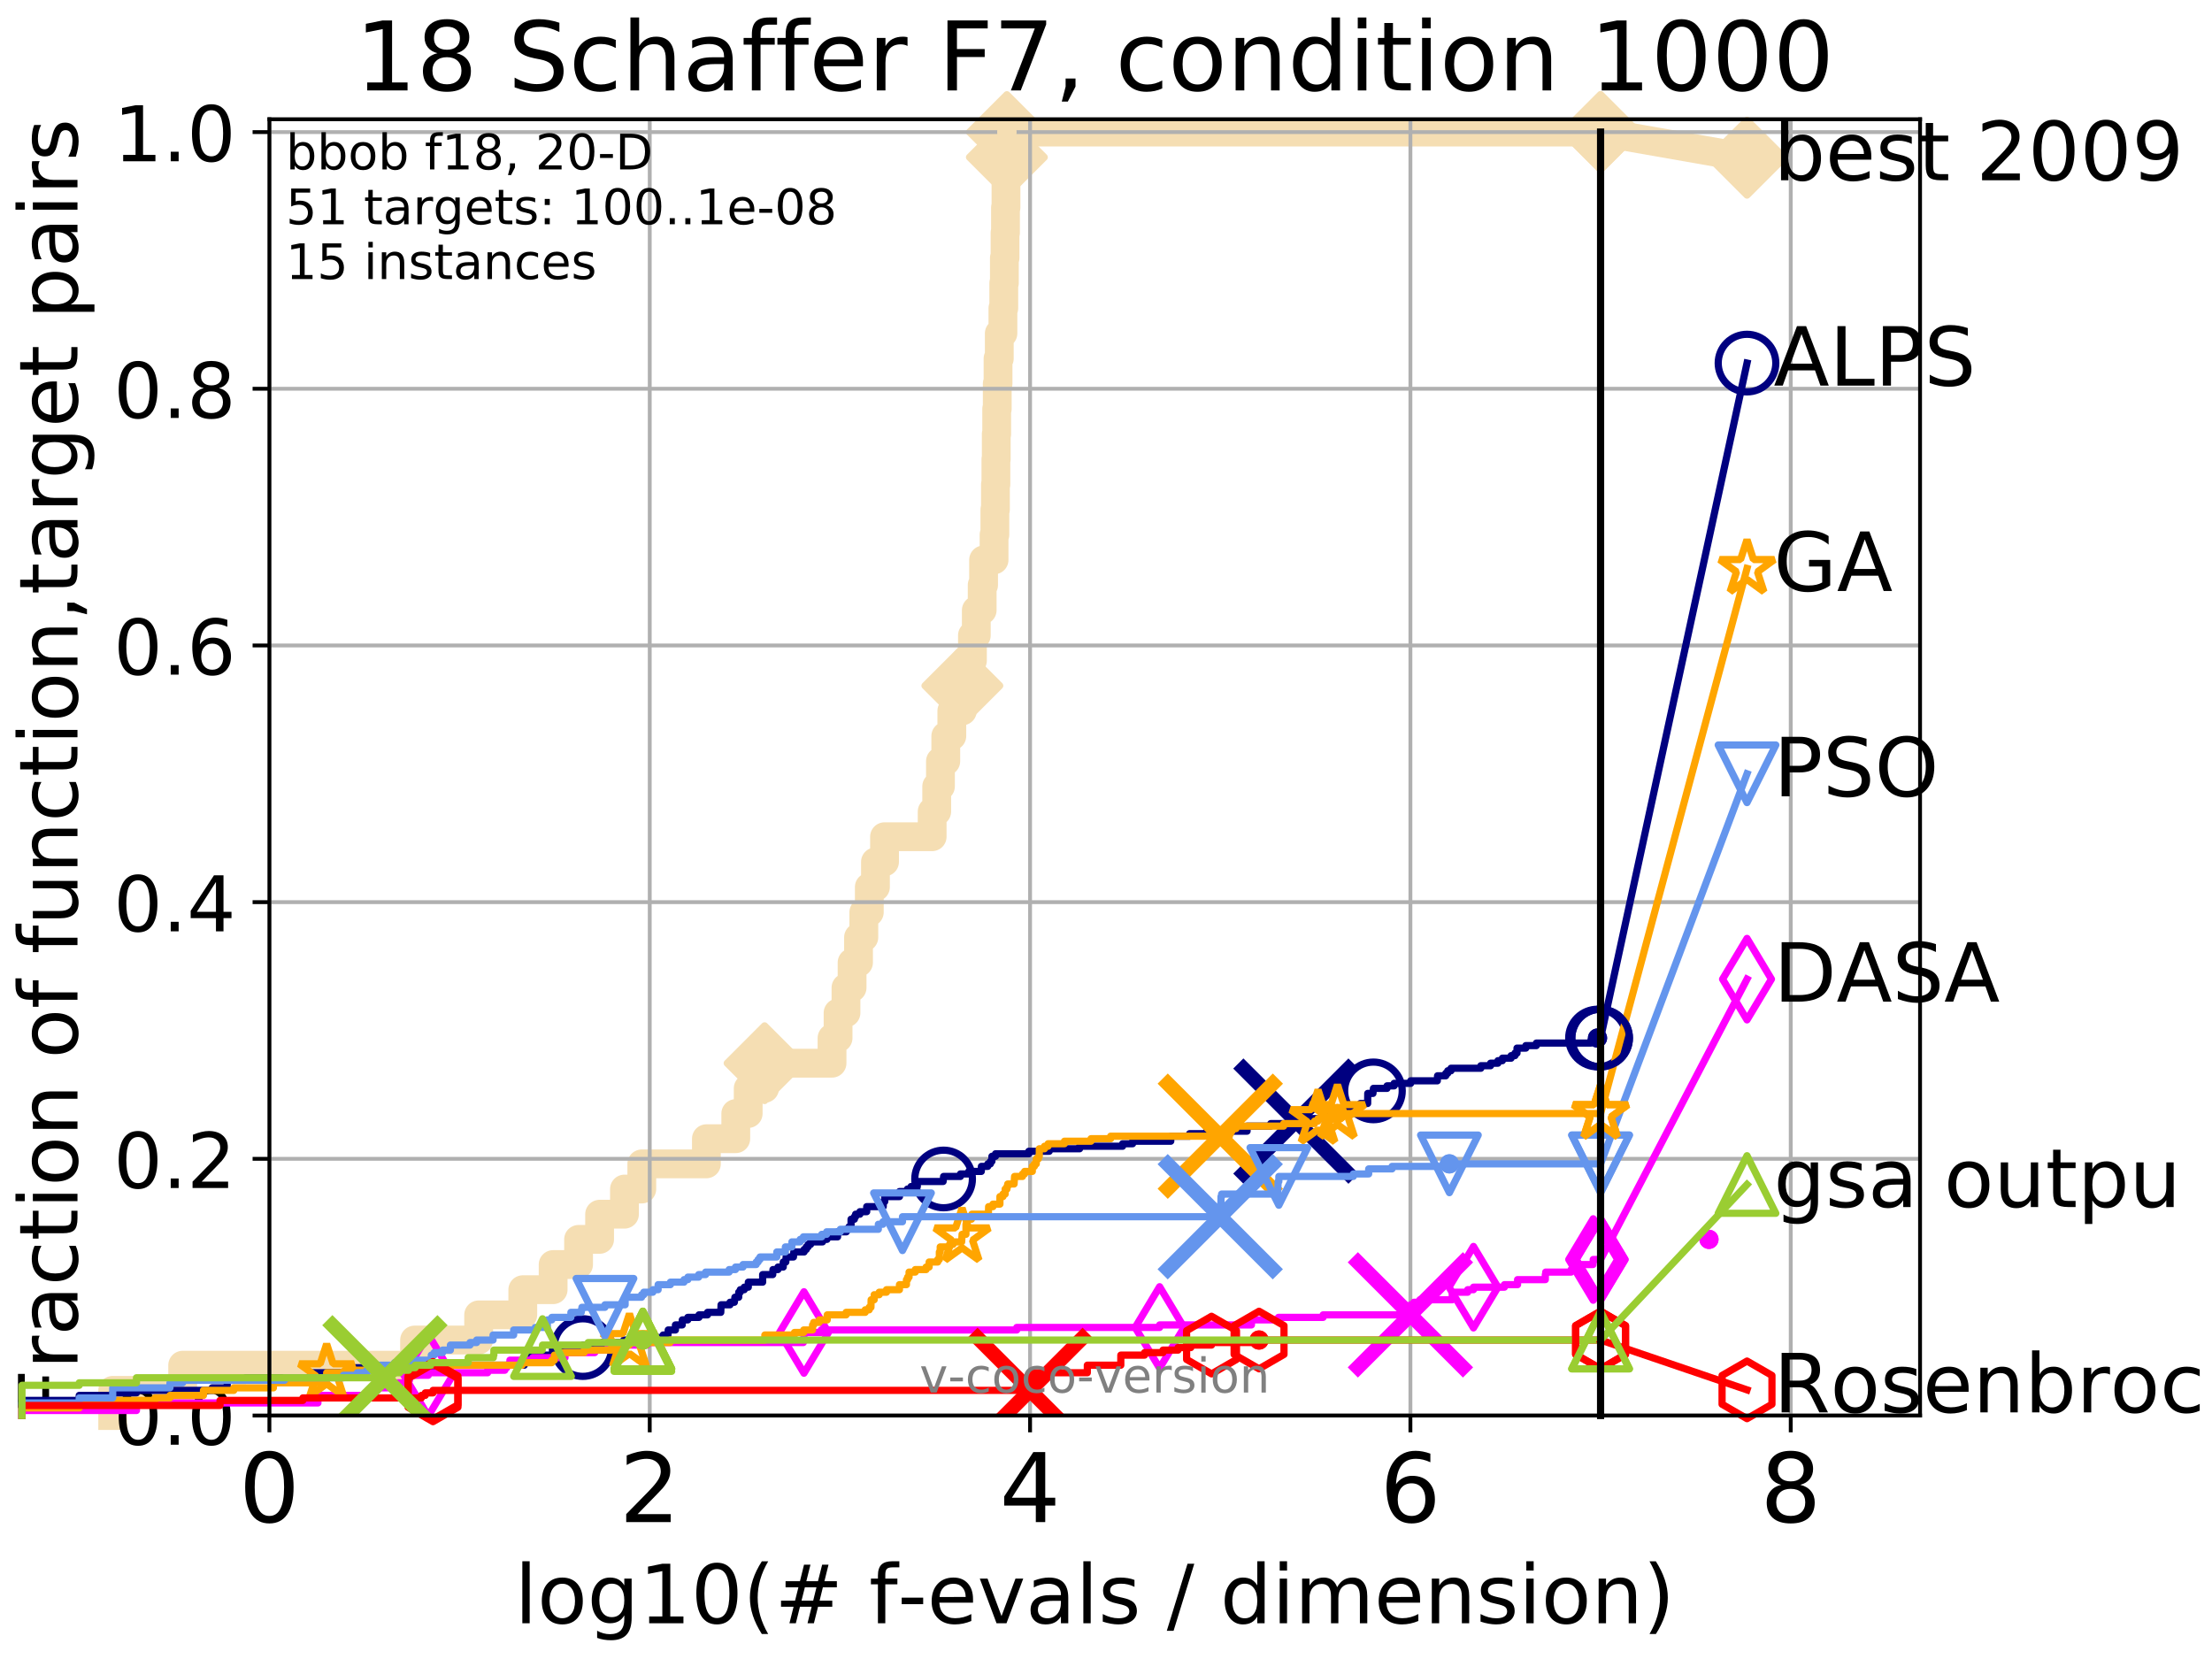 <?xml version="1.0" encoding="utf-8" standalone="no"?>
<!DOCTYPE svg PUBLIC "-//W3C//DTD SVG 1.1//EN"
  "http://www.w3.org/Graphics/SVG/1.1/DTD/svg11.dtd">
<!-- Created with matplotlib (http://matplotlib.org/) -->
<svg height="345.6pt" version="1.1" viewBox="0 0 460.8 345.6" width="460.8pt" xmlns="http://www.w3.org/2000/svg" xmlns:xlink="http://www.w3.org/1999/xlink">
 <defs>
  <style type="text/css">
*{stroke-linecap:butt;stroke-linejoin:round;}
  </style>
 </defs>
 <g id="figure_1">
  <g id="patch_1">
   <path d="M 0 345.6 
L 460.8 345.6 
L 460.8 0 
L 0 0 
z
" style="fill:#ffffff;"/>
  </g>
  <g id="axes_1">
   <g id="patch_2">
    <path d="M 56.12 294.88 
L 399.984 294.88 
L 399.984 24.84 
L 56.12 24.84 
z
" style="fill:#ffffff;"/>
   </g>
   <g id="line2d_1">
    <path d="M 23.48 294.88 
L 23.48 289.638 
L 38.058 289.638 
L 38.058 284.395 
L 86.364 284.395 
L 86.364 279.153 
L 99.712 279.153 
L 99.712 273.91 
L 108.905 273.91 
L 108.905 268.668 
L 115.229 268.668 
L 115.229 263.425 
L 120.528 263.425 
L 120.528 258.183 
L 124.909 258.183 
L 124.909 252.94 
L 130.089 252.94 
L 130.089 247.698 
L 133.7 247.698 
L 133.7 242.455 
L 147.156 242.455 
L 147.156 237.213 
L 153.276 237.213 
L 153.276 231.97 
L 155.861 231.97 
L 155.861 226.728 
L 159.277 226.728 
L 159.277 221.485 
L 173.326 221.485 
L 173.326 216.243 
L 174.585 216.243 
L 174.585 211 
L 176.232 211 
L 176.232 205.758 
L 177.506 205.758 
L 177.506 200.515 
L 178.845 200.515 
L 178.845 195.273 
L 179.951 195.273 
L 179.951 190.03 
L 181.094 190.03 
L 181.094 184.788 
L 182.373 184.788 
L 182.373 179.546 
L 184.264 179.546 
L 184.264 174.303 
L 194.186 174.303 
L 194.186 169.061 
L 195.134 169.061 
L 195.134 163.818 
L 195.913 163.818 
L 195.913 158.576 
L 197.024 158.576 
L 197.024 153.333 
L 198.283 153.333 
L 198.283 148.091 
L 200.477 148.091 
L 200.477 142.848 
L 201.185 142.848 
L 201.185 137.606 
L 202.578 137.606 
L 202.578 132.363 
L 203.381 132.363 
L 203.381 127.121 
L 204.605 127.121 
L 204.605 121.878 
L 204.899 121.878 
L 204.899 116.636 
L 207.082 116.636 
L 207.082 111.393 
L 207.251 111.393 
L 207.251 106.151 
L 207.368 106.151 
L 207.368 100.908 
L 207.464 100.908 
L 207.464 95.666 
L 207.537 95.666 
L 207.537 90.423 
L 207.629 90.423 
L 207.629 85.181 
L 207.746 85.181 
L 207.746 79.938 
L 207.91 79.938 
L 207.91 74.696 
L 208.17 74.696 
L 208.17 69.453 
L 208.926 69.453 
L 208.926 64.211 
L 209.106 64.211 
L 209.106 58.969 
L 209.23 58.969 
L 209.23 53.726 
L 209.369 53.726 
L 209.369 48.484 
L 209.462 48.484 
L 209.462 43.241 
L 209.566 43.241 
L 209.566 37.999 
L 209.657 37.999 
L 209.657 32.756 
L 209.752 32.756 
L 209.752 27.514 
L 333.43 27.514 
" style="fill:none;stroke:#f5deb3;stroke-linecap:square;stroke-width:6;"/>
   </g>
   <g id="line2d_2">
    <defs>
     <path d="M -0 7.778 
L 7.778 0 
L 0 -7.778 
L -7.778 -0 
z
" id="m147f1b1c7c" style="stroke:#f5deb3;stroke-linejoin:miter;stroke-width:1.5;"/>
    </defs>
    <g>
     <use style="fill:#f5deb3;stroke:#f5deb3;stroke-linejoin:miter;stroke-width:1.5;" x="159.277" xlink:href="#m147f1b1c7c" y="221.485"/>
     <use style="fill:#f5deb3;stroke:#f5deb3;stroke-linejoin:miter;stroke-width:1.5;" x="200.477" xlink:href="#m147f1b1c7c" y="142.848"/>
     <use style="fill:#f5deb3;stroke:#f5deb3;stroke-linejoin:miter;stroke-width:1.5;" x="209.752" xlink:href="#m147f1b1c7c" y="32.756"/>
     <use style="fill:#f5deb3;stroke:#f5deb3;stroke-linejoin:miter;stroke-width:1.5;" x="209.752" xlink:href="#m147f1b1c7c" y="27.514"/>
     <use style="fill:#f5deb3;stroke:#f5deb3;stroke-linejoin:miter;stroke-width:1.5;" x="333.43" xlink:href="#m147f1b1c7c" y="27.514"/>
    </g>
   </g>
   <g id="line2d_3">
    <path style="fill:none;stroke:#f5deb3;stroke-linecap:square;stroke-width:6;"/>
    <g/>
   </g>
   <g id="line2d_4">
    <path d="M 333.43 27.514 
L 363.934 32.861 
" style="fill:none;stroke:#f5deb3;stroke-linecap:square;stroke-width:6;"/>
    <g>
     <use style="fill:#f5deb3;stroke:#f5deb3;stroke-linejoin:miter;stroke-width:1.5;" x="333.43" xlink:href="#m147f1b1c7c" y="27.514"/>
     <use style="fill:#f5deb3;stroke:#f5deb3;stroke-linejoin:miter;stroke-width:1.5;" x="363.934" xlink:href="#m147f1b1c7c" y="32.861"/>
    </g>
   </g>
   <g id="matplotlib.axis_1">
    <g id="xtick_1">
     <g id="line2d_5">
      <path clip-path="url(#p2bf1fd3a70)" d="M 56.12 294.88 
L 56.12 24.84 
" style="fill:none;stroke:#b0b0b0;stroke-linecap:square;stroke-width:0.8;"/>
     </g>
     <g id="line2d_6">
      <defs>
       <path d="M 0 0 
L 0 3.5 
" id="md734217920" style="stroke:#000000;stroke-width:0.8;"/>
      </defs>
      <g>
       <use style="stroke:#000000;stroke-width:0.8;" x="56.12" xlink:href="#md734217920" y="294.88"/>
      </g>
     </g>
     <g id="text_1">
      <!-- 0 -->
      <defs>
       <path d="M 31.781 66.406 
Q 24.172 66.406 20.328 58.906 
Q 16.5 51.422 16.5 36.375 
Q 16.5 21.391 20.328 13.891 
Q 24.172 6.391 31.781 6.391 
Q 39.453 6.391 43.281 13.891 
Q 47.125 21.391 47.125 36.375 
Q 47.125 51.422 43.281 58.906 
Q 39.453 66.406 31.781 66.406 
z
M 31.781 74.219 
Q 44.047 74.219 50.516 64.516 
Q 56.984 54.828 56.984 36.375 
Q 56.984 17.969 50.516 8.266 
Q 44.047 -1.422 31.781 -1.422 
Q 19.531 -1.422 13.062 8.266 
Q 6.594 17.969 6.594 36.375 
Q 6.594 54.828 13.062 64.516 
Q 19.531 74.219 31.781 74.219 
z
" id="DejaVuSans-30"/>
      </defs>
      <g transform="translate(49.758 317.077)scale(0.2 -0.2)">
       <use xlink:href="#DejaVuSans-30"/>
      </g>
     </g>
    </g>
    <g id="xtick_2">
     <g id="line2d_7">
      <path clip-path="url(#p2bf1fd3a70)" d="M 135.351 294.88 
L 135.351 24.84 
" style="fill:none;stroke:#b0b0b0;stroke-linecap:square;stroke-width:0.8;"/>
     </g>
     <g id="line2d_8">
      <g>
       <use style="stroke:#000000;stroke-width:0.8;" x="135.351" xlink:href="#md734217920" y="294.88"/>
      </g>
     </g>
     <g id="text_2">
      <!-- 2 -->
      <defs>
       <path d="M 19.188 8.297 
L 53.609 8.297 
L 53.609 0 
L 7.328 0 
L 7.328 8.297 
Q 12.938 14.109 22.625 23.891 
Q 32.328 33.688 34.812 36.531 
Q 39.547 41.844 41.422 45.531 
Q 43.312 49.219 43.312 52.781 
Q 43.312 58.594 39.234 62.25 
Q 35.156 65.922 28.609 65.922 
Q 23.969 65.922 18.812 64.312 
Q 13.672 62.703 7.812 59.422 
L 7.812 69.391 
Q 13.766 71.781 18.938 73 
Q 24.125 74.219 28.422 74.219 
Q 39.75 74.219 46.484 68.547 
Q 53.219 62.891 53.219 53.422 
Q 53.219 48.922 51.531 44.891 
Q 49.859 40.875 45.406 35.406 
Q 44.188 33.984 37.641 27.219 
Q 31.109 20.453 19.188 8.297 
z
" id="DejaVuSans-32"/>
      </defs>
      <g transform="translate(128.989 317.077)scale(0.2 -0.2)">
       <use xlink:href="#DejaVuSans-32"/>
      </g>
     </g>
    </g>
    <g id="xtick_3">
     <g id="line2d_9">
      <path clip-path="url(#p2bf1fd3a70)" d="M 214.583 294.88 
L 214.583 24.84 
" style="fill:none;stroke:#b0b0b0;stroke-linecap:square;stroke-width:0.8;"/>
     </g>
     <g id="line2d_10">
      <g>
       <use style="stroke:#000000;stroke-width:0.8;" x="214.583" xlink:href="#md734217920" y="294.88"/>
      </g>
     </g>
     <g id="text_3">
      <!-- 4 -->
      <defs>
       <path d="M 37.797 64.312 
L 12.891 25.391 
L 37.797 25.391 
z
M 35.203 72.906 
L 47.609 72.906 
L 47.609 25.391 
L 58.016 25.391 
L 58.016 17.188 
L 47.609 17.188 
L 47.609 0 
L 37.797 0 
L 37.797 17.188 
L 4.891 17.188 
L 4.891 26.703 
z
" id="DejaVuSans-34"/>
      </defs>
      <g transform="translate(208.22 317.077)scale(0.2 -0.2)">
       <use xlink:href="#DejaVuSans-34"/>
      </g>
     </g>
    </g>
    <g id="xtick_4">
     <g id="line2d_11">
      <path clip-path="url(#p2bf1fd3a70)" d="M 293.814 294.88 
L 293.814 24.84 
" style="fill:none;stroke:#b0b0b0;stroke-linecap:square;stroke-width:0.8;"/>
     </g>
     <g id="line2d_12">
      <g>
       <use style="stroke:#000000;stroke-width:0.8;" x="293.814" xlink:href="#md734217920" y="294.88"/>
      </g>
     </g>
     <g id="text_4">
      <!-- 6 -->
      <defs>
       <path d="M 33.016 40.375 
Q 26.375 40.375 22.484 35.828 
Q 18.609 31.297 18.609 23.391 
Q 18.609 15.531 22.484 10.953 
Q 26.375 6.391 33.016 6.391 
Q 39.656 6.391 43.531 10.953 
Q 47.406 15.531 47.406 23.391 
Q 47.406 31.297 43.531 35.828 
Q 39.656 40.375 33.016 40.375 
z
M 52.594 71.297 
L 52.594 62.312 
Q 48.875 64.062 45.094 64.984 
Q 41.312 65.922 37.594 65.922 
Q 27.828 65.922 22.672 59.328 
Q 17.531 52.734 16.797 39.406 
Q 19.672 43.656 24.016 45.922 
Q 28.375 48.188 33.594 48.188 
Q 44.578 48.188 50.953 41.516 
Q 57.328 34.859 57.328 23.391 
Q 57.328 12.156 50.688 5.359 
Q 44.047 -1.422 33.016 -1.422 
Q 20.359 -1.422 13.672 8.266 
Q 6.984 17.969 6.984 36.375 
Q 6.984 53.656 15.188 63.938 
Q 23.391 74.219 37.203 74.219 
Q 40.922 74.219 44.703 73.484 
Q 48.484 72.75 52.594 71.297 
z
" id="DejaVuSans-36"/>
      </defs>
      <g transform="translate(287.452 317.077)scale(0.2 -0.2)">
       <use xlink:href="#DejaVuSans-36"/>
      </g>
     </g>
    </g>
    <g id="xtick_5">
     <g id="line2d_13">
      <path clip-path="url(#p2bf1fd3a70)" d="M 373.045 294.88 
L 373.045 24.84 
" style="fill:none;stroke:#b0b0b0;stroke-linecap:square;stroke-width:0.8;"/>
     </g>
     <g id="line2d_14">
      <g>
       <use style="stroke:#000000;stroke-width:0.8;" x="373.045" xlink:href="#md734217920" y="294.88"/>
      </g>
     </g>
     <g id="text_5">
      <!-- 8 -->
      <defs>
       <path d="M 31.781 34.625 
Q 24.75 34.625 20.719 30.859 
Q 16.703 27.094 16.703 20.516 
Q 16.703 13.922 20.719 10.156 
Q 24.75 6.391 31.781 6.391 
Q 38.812 6.391 42.859 10.172 
Q 46.922 13.969 46.922 20.516 
Q 46.922 27.094 42.891 30.859 
Q 38.875 34.625 31.781 34.625 
z
M 21.922 38.812 
Q 15.578 40.375 12.031 44.719 
Q 8.5 49.078 8.5 55.328 
Q 8.5 64.062 14.719 69.141 
Q 20.953 74.219 31.781 74.219 
Q 42.672 74.219 48.875 69.141 
Q 55.078 64.062 55.078 55.328 
Q 55.078 49.078 51.531 44.719 
Q 48 40.375 41.703 38.812 
Q 48.828 37.156 52.797 32.312 
Q 56.781 27.484 56.781 20.516 
Q 56.781 9.906 50.312 4.234 
Q 43.844 -1.422 31.781 -1.422 
Q 19.734 -1.422 13.25 4.234 
Q 6.781 9.906 6.781 20.516 
Q 6.781 27.484 10.781 32.312 
Q 14.797 37.156 21.922 38.812 
z
M 18.312 54.391 
Q 18.312 48.734 21.844 45.562 
Q 25.391 42.391 31.781 42.391 
Q 38.141 42.391 41.719 45.562 
Q 45.312 48.734 45.312 54.391 
Q 45.312 60.062 41.719 63.234 
Q 38.141 66.406 31.781 66.406 
Q 25.391 66.406 21.844 63.234 
Q 18.312 60.062 18.312 54.391 
z
" id="DejaVuSans-38"/>
      </defs>
      <g transform="translate(366.683 317.077)scale(0.2 -0.2)">
       <use xlink:href="#DejaVuSans-38"/>
      </g>
     </g>
    </g>
    <g id="text_6">
     <!-- log10(# f-evals / dimension) -->
     <defs>
      <path d="M 9.422 75.984 
L 18.406 75.984 
L 18.406 0 
L 9.422 0 
z
" id="DejaVuSans-6c"/>
      <path d="M 30.609 48.391 
Q 23.391 48.391 19.188 42.75 
Q 14.984 37.109 14.984 27.297 
Q 14.984 17.484 19.156 11.844 
Q 23.344 6.203 30.609 6.203 
Q 37.797 6.203 41.984 11.859 
Q 46.188 17.531 46.188 27.297 
Q 46.188 37.016 41.984 42.703 
Q 37.797 48.391 30.609 48.391 
z
M 30.609 56 
Q 42.328 56 49.016 48.375 
Q 55.719 40.766 55.719 27.297 
Q 55.719 13.875 49.016 6.219 
Q 42.328 -1.422 30.609 -1.422 
Q 18.844 -1.422 12.172 6.219 
Q 5.516 13.875 5.516 27.297 
Q 5.516 40.766 12.172 48.375 
Q 18.844 56 30.609 56 
z
" id="DejaVuSans-6f"/>
      <path d="M 45.406 27.984 
Q 45.406 37.75 41.375 43.109 
Q 37.359 48.484 30.078 48.484 
Q 22.859 48.484 18.828 43.109 
Q 14.797 37.75 14.797 27.984 
Q 14.797 18.266 18.828 12.891 
Q 22.859 7.516 30.078 7.516 
Q 37.359 7.516 41.375 12.891 
Q 45.406 18.266 45.406 27.984 
z
M 54.391 6.781 
Q 54.391 -7.172 48.188 -13.984 
Q 42 -20.797 29.203 -20.797 
Q 24.469 -20.797 20.266 -20.094 
Q 16.062 -19.391 12.109 -17.922 
L 12.109 -9.188 
Q 16.062 -11.328 19.922 -12.344 
Q 23.781 -13.375 27.781 -13.375 
Q 36.625 -13.375 41.016 -8.766 
Q 45.406 -4.156 45.406 5.172 
L 45.406 9.625 
Q 42.625 4.781 38.281 2.391 
Q 33.938 0 27.875 0 
Q 17.828 0 11.672 7.656 
Q 5.516 15.328 5.516 27.984 
Q 5.516 40.672 11.672 48.328 
Q 17.828 56 27.875 56 
Q 33.938 56 38.281 53.609 
Q 42.625 51.219 45.406 46.391 
L 45.406 54.688 
L 54.391 54.688 
z
" id="DejaVuSans-67"/>
      <path d="M 12.406 8.297 
L 28.516 8.297 
L 28.516 63.922 
L 10.984 60.406 
L 10.984 69.391 
L 28.422 72.906 
L 38.281 72.906 
L 38.281 8.297 
L 54.391 8.297 
L 54.391 0 
L 12.406 0 
z
" id="DejaVuSans-31"/>
      <path d="M 31 75.875 
Q 24.469 64.656 21.281 53.656 
Q 18.109 42.672 18.109 31.391 
Q 18.109 20.125 21.312 9.062 
Q 24.516 -2 31 -13.188 
L 23.188 -13.188 
Q 15.875 -1.703 12.234 9.375 
Q 8.594 20.453 8.594 31.391 
Q 8.594 42.281 12.203 53.312 
Q 15.828 64.359 23.188 75.875 
z
" id="DejaVuSans-28"/>
      <path d="M 51.125 44 
L 36.922 44 
L 32.812 27.688 
L 47.125 27.688 
z
M 43.797 71.781 
L 38.719 51.516 
L 52.984 51.516 
L 58.109 71.781 
L 65.922 71.781 
L 60.891 51.516 
L 76.125 51.516 
L 76.125 44 
L 58.984 44 
L 54.984 27.688 
L 70.516 27.688 
L 70.516 20.219 
L 53.078 20.219 
L 48 0 
L 40.188 0 
L 45.219 20.219 
L 30.906 20.219 
L 25.875 0 
L 18.016 0 
L 23.094 20.219 
L 7.719 20.219 
L 7.719 27.688 
L 24.906 27.688 
L 29 44 
L 13.281 44 
L 13.281 51.516 
L 30.906 51.516 
L 35.891 71.781 
z
" id="DejaVuSans-23"/>
      <path id="DejaVuSans-20"/>
      <path d="M 37.109 75.984 
L 37.109 68.5 
L 28.516 68.5 
Q 23.688 68.5 21.797 66.547 
Q 19.922 64.594 19.922 59.516 
L 19.922 54.688 
L 34.719 54.688 
L 34.719 47.703 
L 19.922 47.703 
L 19.922 0 
L 10.891 0 
L 10.891 47.703 
L 2.297 47.703 
L 2.297 54.688 
L 10.891 54.688 
L 10.891 58.5 
Q 10.891 67.625 15.141 71.797 
Q 19.391 75.984 28.609 75.984 
z
" id="DejaVuSans-66"/>
      <path d="M 4.891 31.391 
L 31.203 31.391 
L 31.203 23.391 
L 4.891 23.391 
z
" id="DejaVuSans-2d"/>
      <path d="M 56.203 29.594 
L 56.203 25.203 
L 14.891 25.203 
Q 15.484 15.922 20.484 11.062 
Q 25.484 6.203 34.422 6.203 
Q 39.594 6.203 44.453 7.469 
Q 49.312 8.734 54.109 11.281 
L 54.109 2.781 
Q 49.266 0.734 44.188 -0.344 
Q 39.109 -1.422 33.891 -1.422 
Q 20.797 -1.422 13.156 6.188 
Q 5.516 13.812 5.516 26.812 
Q 5.516 40.234 12.766 48.109 
Q 20.016 56 32.328 56 
Q 43.359 56 49.781 48.891 
Q 56.203 41.797 56.203 29.594 
z
M 47.219 32.234 
Q 47.125 39.594 43.094 43.984 
Q 39.062 48.391 32.422 48.391 
Q 24.906 48.391 20.391 44.141 
Q 15.875 39.891 15.188 32.172 
z
" id="DejaVuSans-65"/>
      <path d="M 2.984 54.688 
L 12.5 54.688 
L 29.594 8.797 
L 46.688 54.688 
L 56.203 54.688 
L 35.688 0 
L 23.484 0 
z
" id="DejaVuSans-76"/>
      <path d="M 34.281 27.484 
Q 23.391 27.484 19.188 25 
Q 14.984 22.516 14.984 16.5 
Q 14.984 11.719 18.141 8.906 
Q 21.297 6.109 26.703 6.109 
Q 34.188 6.109 38.703 11.406 
Q 43.219 16.703 43.219 25.484 
L 43.219 27.484 
z
M 52.203 31.203 
L 52.203 0 
L 43.219 0 
L 43.219 8.297 
Q 40.141 3.328 35.547 0.953 
Q 30.953 -1.422 24.312 -1.422 
Q 15.922 -1.422 10.953 3.297 
Q 6 8.016 6 15.922 
Q 6 25.141 12.172 29.828 
Q 18.359 34.516 30.609 34.516 
L 43.219 34.516 
L 43.219 35.406 
Q 43.219 41.609 39.141 45 
Q 35.062 48.391 27.688 48.391 
Q 23 48.391 18.547 47.266 
Q 14.109 46.141 10.016 43.891 
L 10.016 52.203 
Q 14.938 54.109 19.578 55.047 
Q 24.219 56 28.609 56 
Q 40.484 56 46.344 49.844 
Q 52.203 43.703 52.203 31.203 
z
" id="DejaVuSans-61"/>
      <path d="M 44.281 53.078 
L 44.281 44.578 
Q 40.484 46.531 36.375 47.5 
Q 32.281 48.484 27.875 48.484 
Q 21.188 48.484 17.844 46.438 
Q 14.5 44.391 14.5 40.281 
Q 14.5 37.156 16.891 35.375 
Q 19.281 33.594 26.516 31.984 
L 29.594 31.297 
Q 39.156 29.25 43.188 25.516 
Q 47.219 21.781 47.219 15.094 
Q 47.219 7.469 41.188 3.016 
Q 35.156 -1.422 24.609 -1.422 
Q 20.219 -1.422 15.453 -0.562 
Q 10.688 0.297 5.422 2 
L 5.422 11.281 
Q 10.406 8.688 15.234 7.391 
Q 20.062 6.109 24.812 6.109 
Q 31.156 6.109 34.562 8.281 
Q 37.984 10.453 37.984 14.406 
Q 37.984 18.062 35.516 20.016 
Q 33.062 21.969 24.703 23.781 
L 21.578 24.516 
Q 13.234 26.266 9.516 29.906 
Q 5.812 33.547 5.812 39.891 
Q 5.812 47.609 11.281 51.797 
Q 16.75 56 26.812 56 
Q 31.781 56 36.172 55.266 
Q 40.578 54.547 44.281 53.078 
z
" id="DejaVuSans-73"/>
      <path d="M 25.391 72.906 
L 33.688 72.906 
L 8.297 -9.281 
L 0 -9.281 
z
" id="DejaVuSans-2f"/>
      <path d="M 45.406 46.391 
L 45.406 75.984 
L 54.391 75.984 
L 54.391 0 
L 45.406 0 
L 45.406 8.203 
Q 42.578 3.328 38.25 0.953 
Q 33.938 -1.422 27.875 -1.422 
Q 17.969 -1.422 11.734 6.484 
Q 5.516 14.406 5.516 27.297 
Q 5.516 40.188 11.734 48.094 
Q 17.969 56 27.875 56 
Q 33.938 56 38.25 53.625 
Q 42.578 51.266 45.406 46.391 
z
M 14.797 27.297 
Q 14.797 17.391 18.875 11.75 
Q 22.953 6.109 30.078 6.109 
Q 37.203 6.109 41.297 11.75 
Q 45.406 17.391 45.406 27.297 
Q 45.406 37.203 41.297 42.844 
Q 37.203 48.484 30.078 48.484 
Q 22.953 48.484 18.875 42.844 
Q 14.797 37.203 14.797 27.297 
z
" id="DejaVuSans-64"/>
      <path d="M 9.422 54.688 
L 18.406 54.688 
L 18.406 0 
L 9.422 0 
z
M 9.422 75.984 
L 18.406 75.984 
L 18.406 64.594 
L 9.422 64.594 
z
" id="DejaVuSans-69"/>
      <path d="M 52 44.188 
Q 55.375 50.25 60.062 53.125 
Q 64.75 56 71.094 56 
Q 79.641 56 84.281 50.016 
Q 88.922 44.047 88.922 33.016 
L 88.922 0 
L 79.891 0 
L 79.891 32.719 
Q 79.891 40.578 77.094 44.375 
Q 74.312 48.188 68.609 48.188 
Q 61.625 48.188 57.562 43.547 
Q 53.516 38.922 53.516 30.906 
L 53.516 0 
L 44.484 0 
L 44.484 32.719 
Q 44.484 40.625 41.703 44.406 
Q 38.922 48.188 33.109 48.188 
Q 26.219 48.188 22.156 43.531 
Q 18.109 38.875 18.109 30.906 
L 18.109 0 
L 9.078 0 
L 9.078 54.688 
L 18.109 54.688 
L 18.109 46.188 
Q 21.188 51.219 25.484 53.609 
Q 29.781 56 35.688 56 
Q 41.656 56 45.828 52.969 
Q 50 49.953 52 44.188 
z
" id="DejaVuSans-6d"/>
      <path d="M 54.891 33.016 
L 54.891 0 
L 45.906 0 
L 45.906 32.719 
Q 45.906 40.484 42.875 44.328 
Q 39.844 48.188 33.797 48.188 
Q 26.516 48.188 22.312 43.547 
Q 18.109 38.922 18.109 30.906 
L 18.109 0 
L 9.078 0 
L 9.078 54.688 
L 18.109 54.688 
L 18.109 46.188 
Q 21.344 51.125 25.703 53.562 
Q 30.078 56 35.797 56 
Q 45.219 56 50.047 50.172 
Q 54.891 44.344 54.891 33.016 
z
" id="DejaVuSans-6e"/>
      <path d="M 8.016 75.875 
L 15.828 75.875 
Q 23.141 64.359 26.781 53.312 
Q 30.422 42.281 30.422 31.391 
Q 30.422 20.453 26.781 9.375 
Q 23.141 -1.703 15.828 -13.188 
L 8.016 -13.188 
Q 14.5 -2 17.703 9.062 
Q 20.906 20.125 20.906 31.391 
Q 20.906 42.672 17.703 53.656 
Q 14.5 64.656 8.016 75.875 
z
" id="DejaVuSans-29"/>
     </defs>
     <g transform="translate(107.211 338.154)scale(0.17 -0.17)">
      <use xlink:href="#DejaVuSans-6c"/>
      <use x="27.783" xlink:href="#DejaVuSans-6f"/>
      <use x="88.965" xlink:href="#DejaVuSans-67"/>
      <use x="152.441" xlink:href="#DejaVuSans-31"/>
      <use x="216.064" xlink:href="#DejaVuSans-30"/>
      <use x="279.688" xlink:href="#DejaVuSans-28"/>
      <use x="318.701" xlink:href="#DejaVuSans-23"/>
      <use x="402.49" xlink:href="#DejaVuSans-20"/>
      <use x="434.277" xlink:href="#DejaVuSans-66"/>
      <use x="469.404" xlink:href="#DejaVuSans-2d"/>
      <use x="505.488" xlink:href="#DejaVuSans-65"/>
      <use x="567.012" xlink:href="#DejaVuSans-76"/>
      <use x="626.191" xlink:href="#DejaVuSans-61"/>
      <use x="687.471" xlink:href="#DejaVuSans-6c"/>
      <use x="715.254" xlink:href="#DejaVuSans-73"/>
      <use x="767.354" xlink:href="#DejaVuSans-20"/>
      <use x="799.141" xlink:href="#DejaVuSans-2f"/>
      <use x="832.832" xlink:href="#DejaVuSans-20"/>
      <use x="864.619" xlink:href="#DejaVuSans-64"/>
      <use x="928.096" xlink:href="#DejaVuSans-69"/>
      <use x="955.879" xlink:href="#DejaVuSans-6d"/>
      <use x="1053.291" xlink:href="#DejaVuSans-65"/>
      <use x="1114.814" xlink:href="#DejaVuSans-6e"/>
      <use x="1178.193" xlink:href="#DejaVuSans-73"/>
      <use x="1230.293" xlink:href="#DejaVuSans-69"/>
      <use x="1258.076" xlink:href="#DejaVuSans-6f"/>
      <use x="1319.258" xlink:href="#DejaVuSans-6e"/>
      <use x="1382.637" xlink:href="#DejaVuSans-29"/>
     </g>
    </g>
   </g>
   <g id="matplotlib.axis_2">
    <g id="ytick_1">
     <g id="line2d_15">
      <path clip-path="url(#p2bf1fd3a70)" d="M 56.12 294.88 
L 399.984 294.88 
" style="fill:none;stroke:#b0b0b0;stroke-linecap:square;stroke-width:0.8;"/>
     </g>
     <g id="line2d_16">
      <defs>
       <path d="M 0 0 
L -3.5 0 
" id="m6790a05943" style="stroke:#000000;stroke-width:0.8;"/>
      </defs>
      <g>
       <use style="stroke:#000000;stroke-width:0.8;" x="56.12" xlink:href="#m6790a05943" y="294.88"/>
      </g>
     </g>
     <g id="text_7">
      <!-- 0.0 -->
      <defs>
       <path d="M 10.688 12.406 
L 21 12.406 
L 21 0 
L 10.688 0 
z
" id="DejaVuSans-2e"/>
      </defs>
      <g transform="translate(23.675 300.959)scale(0.16 -0.16)">
       <use xlink:href="#DejaVuSans-30"/>
       <use x="63.623" xlink:href="#DejaVuSans-2e"/>
       <use x="95.41" xlink:href="#DejaVuSans-30"/>
      </g>
     </g>
    </g>
    <g id="ytick_2">
     <g id="line2d_17">
      <path clip-path="url(#p2bf1fd3a70)" d="M 56.12 241.407 
L 399.984 241.407 
" style="fill:none;stroke:#b0b0b0;stroke-linecap:square;stroke-width:0.8;"/>
     </g>
     <g id="line2d_18">
      <g>
       <use style="stroke:#000000;stroke-width:0.8;" x="56.12" xlink:href="#m6790a05943" y="241.407"/>
      </g>
     </g>
     <g id="text_8">
      <!-- 0.2 -->
      <g transform="translate(23.675 247.485)scale(0.16 -0.16)">
       <use xlink:href="#DejaVuSans-30"/>
       <use x="63.623" xlink:href="#DejaVuSans-2e"/>
       <use x="95.41" xlink:href="#DejaVuSans-32"/>
      </g>
     </g>
    </g>
    <g id="ytick_3">
     <g id="line2d_19">
      <path clip-path="url(#p2bf1fd3a70)" d="M 56.12 187.933 
L 399.984 187.933 
" style="fill:none;stroke:#b0b0b0;stroke-linecap:square;stroke-width:0.8;"/>
     </g>
     <g id="line2d_20">
      <g>
       <use style="stroke:#000000;stroke-width:0.8;" x="56.12" xlink:href="#m6790a05943" y="187.933"/>
      </g>
     </g>
     <g id="text_9">
      <!-- 0.4 -->
      <g transform="translate(23.675 194.012)scale(0.16 -0.16)">
       <use xlink:href="#DejaVuSans-30"/>
       <use x="63.623" xlink:href="#DejaVuSans-2e"/>
       <use x="95.41" xlink:href="#DejaVuSans-34"/>
      </g>
     </g>
    </g>
    <g id="ytick_4">
     <g id="line2d_21">
      <path clip-path="url(#p2bf1fd3a70)" d="M 56.12 134.46 
L 399.984 134.46 
" style="fill:none;stroke:#b0b0b0;stroke-linecap:square;stroke-width:0.8;"/>
     </g>
     <g id="line2d_22">
      <g>
       <use style="stroke:#000000;stroke-width:0.8;" x="56.12" xlink:href="#m6790a05943" y="134.46"/>
      </g>
     </g>
     <g id="text_10">
      <!-- 0.6 -->
      <g transform="translate(23.675 140.539)scale(0.16 -0.16)">
       <use xlink:href="#DejaVuSans-30"/>
       <use x="63.623" xlink:href="#DejaVuSans-2e"/>
       <use x="95.41" xlink:href="#DejaVuSans-36"/>
      </g>
     </g>
    </g>
    <g id="ytick_5">
     <g id="line2d_23">
      <path clip-path="url(#p2bf1fd3a70)" d="M 56.12 80.987 
L 399.984 80.987 
" style="fill:none;stroke:#b0b0b0;stroke-linecap:square;stroke-width:0.8;"/>
     </g>
     <g id="line2d_24">
      <g>
       <use style="stroke:#000000;stroke-width:0.8;" x="56.12" xlink:href="#m6790a05943" y="80.987"/>
      </g>
     </g>
     <g id="text_11">
      <!-- 0.8 -->
      <g transform="translate(23.675 87.066)scale(0.16 -0.16)">
       <use xlink:href="#DejaVuSans-30"/>
       <use x="63.623" xlink:href="#DejaVuSans-2e"/>
       <use x="95.41" xlink:href="#DejaVuSans-38"/>
      </g>
     </g>
    </g>
    <g id="ytick_6">
     <g id="line2d_25">
      <path clip-path="url(#p2bf1fd3a70)" d="M 56.12 27.514 
L 399.984 27.514 
" style="fill:none;stroke:#b0b0b0;stroke-linecap:square;stroke-width:0.8;"/>
     </g>
     <g id="line2d_26">
      <g>
       <use style="stroke:#000000;stroke-width:0.8;" x="56.12" xlink:href="#m6790a05943" y="27.514"/>
      </g>
     </g>
     <g id="text_12">
      <!-- 1.0 -->
      <g transform="translate(23.675 33.592)scale(0.16 -0.16)">
       <use xlink:href="#DejaVuSans-31"/>
       <use x="63.623" xlink:href="#DejaVuSans-2e"/>
       <use x="95.41" xlink:href="#DejaVuSans-30"/>
      </g>
     </g>
    </g>
    <g id="text_13">
     <!-- Fraction of function,target pairs -->
     <defs>
      <path d="M 9.812 72.906 
L 51.703 72.906 
L 51.703 64.594 
L 19.672 64.594 
L 19.672 43.109 
L 48.578 43.109 
L 48.578 34.812 
L 19.672 34.812 
L 19.672 0 
L 9.812 0 
z
" id="DejaVuSans-46"/>
      <path d="M 41.109 46.297 
Q 39.594 47.172 37.812 47.578 
Q 36.031 48 33.891 48 
Q 26.266 48 22.188 43.047 
Q 18.109 38.094 18.109 28.812 
L 18.109 0 
L 9.078 0 
L 9.078 54.688 
L 18.109 54.688 
L 18.109 46.188 
Q 20.953 51.172 25.484 53.578 
Q 30.031 56 36.531 56 
Q 37.453 56 38.578 55.875 
Q 39.703 55.766 41.062 55.516 
z
" id="DejaVuSans-72"/>
      <path d="M 48.781 52.594 
L 48.781 44.188 
Q 44.969 46.297 41.141 47.344 
Q 37.312 48.391 33.406 48.391 
Q 24.656 48.391 19.812 42.844 
Q 14.984 37.312 14.984 27.297 
Q 14.984 17.281 19.812 11.734 
Q 24.656 6.203 33.406 6.203 
Q 37.312 6.203 41.141 7.25 
Q 44.969 8.297 48.781 10.406 
L 48.781 2.094 
Q 45.016 0.344 40.984 -0.531 
Q 36.969 -1.422 32.422 -1.422 
Q 20.062 -1.422 12.781 6.344 
Q 5.516 14.109 5.516 27.297 
Q 5.516 40.672 12.859 48.328 
Q 20.219 56 33.016 56 
Q 37.156 56 41.109 55.141 
Q 45.062 54.297 48.781 52.594 
z
" id="DejaVuSans-63"/>
      <path d="M 18.312 70.219 
L 18.312 54.688 
L 36.812 54.688 
L 36.812 47.703 
L 18.312 47.703 
L 18.312 18.016 
Q 18.312 11.328 20.141 9.422 
Q 21.969 7.516 27.594 7.516 
L 36.812 7.516 
L 36.812 0 
L 27.594 0 
Q 17.188 0 13.234 3.875 
Q 9.281 7.766 9.281 18.016 
L 9.281 47.703 
L 2.688 47.703 
L 2.688 54.688 
L 9.281 54.688 
L 9.281 70.219 
z
" id="DejaVuSans-74"/>
      <path d="M 8.5 21.578 
L 8.5 54.688 
L 17.484 54.688 
L 17.484 21.922 
Q 17.484 14.156 20.5 10.266 
Q 23.531 6.391 29.594 6.391 
Q 36.859 6.391 41.078 11.031 
Q 45.312 15.672 45.312 23.688 
L 45.312 54.688 
L 54.297 54.688 
L 54.297 0 
L 45.312 0 
L 45.312 8.406 
Q 42.047 3.422 37.719 1 
Q 33.406 -1.422 27.688 -1.422 
Q 18.266 -1.422 13.375 4.438 
Q 8.5 10.297 8.5 21.578 
z
M 31.109 56 
z
" id="DejaVuSans-75"/>
      <path d="M 11.719 12.406 
L 22.016 12.406 
L 22.016 4 
L 14.016 -11.625 
L 7.719 -11.625 
L 11.719 4 
z
" id="DejaVuSans-2c"/>
      <path d="M 18.109 8.203 
L 18.109 -20.797 
L 9.078 -20.797 
L 9.078 54.688 
L 18.109 54.688 
L 18.109 46.391 
Q 20.953 51.266 25.266 53.625 
Q 29.594 56 35.594 56 
Q 45.562 56 51.781 48.094 
Q 58.016 40.188 58.016 27.297 
Q 58.016 14.406 51.781 6.484 
Q 45.562 -1.422 35.594 -1.422 
Q 29.594 -1.422 25.266 0.953 
Q 20.953 3.328 18.109 8.203 
z
M 48.688 27.297 
Q 48.688 37.203 44.609 42.844 
Q 40.531 48.484 33.406 48.484 
Q 26.266 48.484 22.188 42.844 
Q 18.109 37.203 18.109 27.297 
Q 18.109 17.391 22.188 11.75 
Q 26.266 6.109 33.406 6.109 
Q 40.531 6.109 44.609 11.75 
Q 48.688 17.391 48.688 27.297 
z
" id="DejaVuSans-70"/>
     </defs>
     <g transform="translate(16.14 294.999)rotate(-90)scale(0.17 -0.17)">
      <use xlink:href="#DejaVuSans-46"/>
      <use x="57.41" xlink:href="#DejaVuSans-72"/>
      <use x="98.523" xlink:href="#DejaVuSans-61"/>
      <use x="159.803" xlink:href="#DejaVuSans-63"/>
      <use x="214.783" xlink:href="#DejaVuSans-74"/>
      <use x="253.992" xlink:href="#DejaVuSans-69"/>
      <use x="281.775" xlink:href="#DejaVuSans-6f"/>
      <use x="342.957" xlink:href="#DejaVuSans-6e"/>
      <use x="406.336" xlink:href="#DejaVuSans-20"/>
      <use x="438.123" xlink:href="#DejaVuSans-6f"/>
      <use x="499.305" xlink:href="#DejaVuSans-66"/>
      <use x="534.51" xlink:href="#DejaVuSans-20"/>
      <use x="566.297" xlink:href="#DejaVuSans-66"/>
      <use x="601.502" xlink:href="#DejaVuSans-75"/>
      <use x="664.881" xlink:href="#DejaVuSans-6e"/>
      <use x="728.26" xlink:href="#DejaVuSans-63"/>
      <use x="783.24" xlink:href="#DejaVuSans-74"/>
      <use x="822.449" xlink:href="#DejaVuSans-69"/>
      <use x="850.232" xlink:href="#DejaVuSans-6f"/>
      <use x="911.414" xlink:href="#DejaVuSans-6e"/>
      <use x="974.793" xlink:href="#DejaVuSans-2c"/>
      <use x="1006.58" xlink:href="#DejaVuSans-74"/>
      <use x="1045.789" xlink:href="#DejaVuSans-61"/>
      <use x="1107.068" xlink:href="#DejaVuSans-72"/>
      <use x="1148.166" xlink:href="#DejaVuSans-67"/>
      <use x="1211.643" xlink:href="#DejaVuSans-65"/>
      <use x="1273.166" xlink:href="#DejaVuSans-74"/>
      <use x="1312.375" xlink:href="#DejaVuSans-20"/>
      <use x="1344.162" xlink:href="#DejaVuSans-70"/>
      <use x="1407.639" xlink:href="#DejaVuSans-61"/>
      <use x="1468.918" xlink:href="#DejaVuSans-69"/>
      <use x="1496.701" xlink:href="#DejaVuSans-72"/>
      <use x="1537.814" xlink:href="#DejaVuSans-73"/>
     </g>
    </g>
   </g>
   <g id="line2d_27">
    <defs>
     <path d="M 0 1.5 
C 0.398 1.5 0.779 1.342 1.061 1.061 
C 1.342 0.779 1.5 0.398 1.5 0 
C 1.5 -0.398 1.342 -0.779 1.061 -1.061 
C 0.779 -1.342 0.398 -1.5 0 -1.5 
C -0.398 -1.5 -0.779 -1.342 -1.061 -1.061 
C -1.342 -0.779 -1.5 -0.398 -1.5 0 
C -1.5 0.398 -1.342 0.779 -1.061 1.061 
C -0.779 1.342 -0.398 1.5 0 1.5 
z
" id="m9ca07051b0" style="stroke:#f5deb3;"/>
    </defs>
    <g>
     <use style="fill:#f5deb3;stroke:#f5deb3;" x="209.752" xlink:href="#m9ca07051b0" y="27.514"/>
     <use style="fill:#f5deb3;stroke:#f5deb3;" x="209.752" xlink:href="#m9ca07051b0" y="27.514"/>
    </g>
   </g>
   <g id="line2d_28">
    <defs>
     <path d="M 0 1.5 
C 0.398 1.5 0.779 1.342 1.061 1.061 
C 1.342 0.779 1.5 0.398 1.5 0 
C 1.5 -0.398 1.342 -0.779 1.061 -1.061 
C 0.779 -1.342 0.398 -1.5 0 -1.5 
C -0.398 -1.5 -0.779 -1.342 -1.061 -1.061 
C -1.342 -0.779 -1.5 -0.398 -1.5 0 
C -1.5 0.398 -1.342 0.779 -1.061 1.061 
C -0.779 1.342 -0.398 1.5 0 1.5 
z
" id="m88ac38e2a7" style="stroke:#000080;"/>
    </defs>
    <g>
     <use style="fill:#000080;stroke:#000080;" x="332.791" xlink:href="#m88ac38e2a7" y="216.243"/>
     <use style="fill:#000080;stroke:#000080;" x="332.791" xlink:href="#m88ac38e2a7" y="216.243"/>
    </g>
   </g>
   <g id="line2d_29">
    <path d="M 4.579 294.88 
L 4.579 291.735 
L 16.504 291.735 
L 16.504 290.686 
L 23.48 290.686 
L 23.48 290.162 
L 28.43 290.162 
L 28.43 289.638 
L 44.194 289.638 
L 44.194 289.113 
L 47.331 289.113 
L 47.331 287.541 
L 51.17 287.541 
L 51.17 287.016 
L 64.736 287.016 
L 64.736 285.968 
L 72.225 285.968 
L 72.225 285.444 
L 74.139 285.444 
L 74.139 284.919 
L 92.11 284.919 
L 92.11 284.395 
L 109.223 284.395 
L 109.223 283.871 
L 109.649 283.871 
L 109.649 282.298 
L 115.09 282.298 
L 115.09 280.725 
L 121.421 280.725 
L 121.421 280.201 
L 125.391 280.201 
L 125.391 279.677 
L 129.949 279.677 
L 129.949 279.153 
L 135.463 279.153 
L 135.463 278.628 
L 138.148 278.628 
L 138.148 278.104 
L 139.149 278.104 
L 139.204 277.056 
L 140.705 277.056 
L 140.705 276.007 
L 142.125 276.007 
L 142.131 274.959 
L 143.281 274.959 
L 143.281 274.434 
L 145.612 274.434 
L 145.612 273.91 
L 147.388 273.91 
L 147.388 273.386 
L 150.15 273.386 
L 150.212 271.813 
L 152.07 271.813 
L 152.07 271.289 
L 152.983 271.289 
L 153.093 270.24 
L 153.885 270.24 
L 153.885 269.192 
L 154.215 269.192 
L 154.215 268.668 
L 155.043 268.668 
L 155.043 268.143 
L 155.887 268.143 
L 155.887 267.095 
L 158.875 267.095 
L 158.875 265.522 
L 160.977 265.522 
L 161.023 264.474 
L 162.066 264.474 
L 162.066 263.949 
L 163.163 263.949 
L 163.163 262.901 
L 163.701 262.901 
L 163.758 261.852 
L 165.293 261.852 
L 165.359 260.804 
L 167.513 260.804 
L 167.513 260.28 
L 167.962 260.28 
L 167.962 259.755 
L 168.339 259.755 
L 168.339 259.231 
L 168.864 259.231 
L 168.864 258.707 
L 171.358 258.707 
L 171.358 258.183 
L 172.278 258.183 
L 172.278 257.658 
L 174.482 257.658 
L 174.482 256.61 
L 176.305 256.61 
L 176.305 256.086 
L 176.859 256.086 
L 176.859 255.561 
L 177.289 255.561 
L 177.289 253.989 
L 177.984 253.989 
L 177.984 253.464 
L 178.238 253.464 
L 178.238 252.94 
L 179.137 252.94 
L 179.137 252.416 
L 180.552 252.416 
L 180.552 251.367 
L 183.996 251.367 
L 183.996 250.319 
L 184.305 250.319 
L 184.305 249.27 
L 187.385 249.27 
L 187.385 248.222 
L 189.036 248.222 
L 189.036 247.698 
L 189.791 247.698 
L 189.791 247.173 
L 191.093 247.173 
L 191.093 246.125 
L 196.47 246.125 
L 196.569 245.076 
L 200.079 245.076 
L 200.079 244.552 
L 201.812 244.552 
L 201.812 244.028 
L 204.424 244.028 
L 204.445 242.979 
L 205.767 242.979 
L 205.767 242.455 
L 206.317 242.455 
L 206.317 241.931 
L 206.635 241.931 
L 206.635 240.882 
L 207.38 240.882 
L 207.38 240.358 
L 214.314 240.358 
L 214.314 239.834 
L 218.58 239.834 
L 218.58 239.31 
L 224.905 239.31 
L 224.905 238.785 
L 233.858 238.785 
L 233.858 238.261 
L 235.941 238.261 
L 235.941 237.737 
L 243.891 237.737 
L 243.891 236.689 
L 247.816 236.689 
L 247.816 236.164 
L 251.354 236.164 
L 251.354 235.64 
L 259.788 235.64 
L 259.788 234.592 
L 264.722 234.592 
L 264.722 234.067 
L 269.622 234.067 
L 269.622 233.543 
L 270.118 233.543 
L 270.118 233.019 
L 275.582 233.019 
L 275.582 231.97 
L 277.408 231.97 
L 277.408 231.446 
L 282.009 231.446 
L 282.009 230.922 
L 283.04 230.922 
L 283.04 230.398 
L 283.392 230.398 
L 283.392 229.873 
L 284.909 229.873 
L 284.926 227.776 
L 286.011 227.776 
L 286.113 226.728 
L 288.945 226.728 
L 288.945 226.204 
L 290.418 226.204 
L 290.418 225.679 
L 293.874 225.679 
L 293.874 225.155 
L 299.422 225.155 
L 299.469 224.107 
L 301.182 224.107 
L 301.182 223.582 
L 301.594 223.582 
L 301.594 223.058 
L 302.276 223.058 
L 302.276 222.534 
L 308.489 222.534 
L 308.489 222.01 
L 310.511 222.01 
L 310.511 221.485 
L 312.045 221.485 
L 312.045 220.961 
L 312.975 220.961 
L 312.975 220.437 
L 314.795 220.437 
L 314.795 219.913 
L 315.591 219.913 
L 315.591 219.388 
L 316.02 219.388 
L 316.02 218.34 
L 317.86 218.34 
L 317.86 217.816 
L 320.057 217.816 
L 320.057 217.291 
L 331.396 217.291 
L 331.396 216.767 
L 332.791 216.767 
L 332.791 216.243 
L 333.43 216.243 
L 333.43 216.243 
" style="fill:none;stroke:#000080;stroke-linecap:square;stroke-width:1.5;"/>
   </g>
   <g id="line2d_30">
    <defs>
     <path d="M 0 6 
C 1.591 6 3.117 5.368 4.243 4.243 
C 5.368 3.117 6 1.591 6 0 
C 6 -1.591 5.368 -3.117 4.243 -4.243 
C 3.117 -5.368 1.591 -6 0 -6 
C -1.591 -6 -3.117 -5.368 -4.243 -4.243 
C -5.368 -3.117 -6 -1.591 -6 0 
C -6 1.591 -5.368 3.117 -4.243 4.243 
C -3.117 5.368 -1.591 6 0 6 
z
" id="ma52716ae1d" style="stroke:#000080;stroke-width:1.5;"/>
    </defs>
    <g>
     <use style="fill-opacity:0;stroke:#000080;stroke-width:1.5;" x="121.421" xlink:href="#ma52716ae1d" y="280.725"/>
     <use style="fill-opacity:0;stroke:#000080;stroke-width:1.5;" x="196.569" xlink:href="#ma52716ae1d" y="245.601"/>
     <use style="fill-opacity:0;stroke:#000080;stroke-width:1.5;" x="286.113" xlink:href="#ma52716ae1d" y="227.252"/>
     <use style="fill-opacity:0;stroke:#000080;stroke-width:1.5;" x="332.791" xlink:href="#ma52716ae1d" y="216.243"/>
     <use style="fill-opacity:0;stroke:#000080;stroke-width:1.5;" x="333.43" xlink:href="#ma52716ae1d" y="216.243"/>
    </g>
   </g>
   <g id="line2d_31">
    <path style="fill:none;stroke:#000080;stroke-linecap:square;stroke-width:1.5;"/>
    <g/>
   </g>
   <g id="line2d_32">
    <path clip-path="url(#p2bf1fd3a70)" d="M 269.963 233.543 
" style="fill:none;stroke:#000080;stroke-linecap:square;stroke-width:1.5;"/>
    <defs>
     <path d="M -12 12 
L 12 -12 
M -12 -12 
L 12 12 
" id="m62413043ec" style="stroke:#000080;stroke-width:3;"/>
    </defs>
    <g clip-path="url(#p2bf1fd3a70)">
     <use style="fill:#000080;stroke:#000080;stroke-width:3;" x="269.963" xlink:href="#m62413043ec" y="233.543"/>
    </g>
   </g>
   <g id="line2d_33">
    <defs>
     <path d="M 0 1.5 
C 0.398 1.5 0.779 1.342 1.061 1.061 
C 1.342 0.779 1.5 0.398 1.5 0 
C 1.5 -0.398 1.342 -0.779 1.061 -1.061 
C 0.779 -1.342 0.398 -1.5 0 -1.5 
C -0.398 -1.5 -0.779 -1.342 -1.061 -1.061 
C -1.342 -0.779 -1.5 -0.398 -1.5 0 
C -1.5 0.398 -1.342 0.779 -1.061 1.061 
C -0.779 1.342 -0.398 1.5 0 1.5 
z
" id="mbcc1bd7415" style="stroke:#ff00ff;"/>
    </defs>
    <g>
     <use style="fill:#ff00ff;stroke:#ff00ff;" x="356.007" xlink:href="#mbcc1bd7415" y="258.183"/>
     <use style="fill:#ff00ff;stroke:#ff00ff;" x="356.007" xlink:href="#mbcc1bd7415" y="258.183"/>
    </g>
   </g>
   <g id="line2d_34">
    <path d="M 4.579 294.88 
L 4.579 293.832 
L 28.43 293.832 
L 28.43 292.259 
L 66.233 292.259 
L 66.233 290.686 
L 76.132 290.686 
L 76.132 290.162 
L 78.158 290.162 
L 78.158 289.638 
L 78.63 289.638 
L 78.63 289.113 
L 82.376 289.113 
L 82.376 288.589 
L 82.928 288.589 
L 82.928 288.065 
L 84.65 288.065 
L 84.65 287.541 
L 85.293 287.541 
L 85.293 286.492 
L 89.226 286.492 
L 89.226 285.968 
L 101.586 285.968 
L 101.586 285.444 
L 105.166 285.444 
L 105.166 284.919 
L 105.559 284.919 
L 105.559 284.395 
L 106.133 284.395 
L 106.133 283.871 
L 106.227 283.871 
L 106.227 283.347 
L 110.976 283.347 
L 110.976 282.822 
L 117.702 282.822 
L 117.702 281.774 
L 123.901 281.774 
L 123.901 281.25 
L 126.648 281.25 
L 126.648 280.725 
L 127.873 280.725 
L 127.873 280.201 
L 134.827 280.201 
L 134.827 279.677 
L 167.348 279.677 
L 167.348 279.153 
L 167.481 279.153 
L 167.481 277.58 
L 171.064 277.58 
L 171.064 277.056 
L 211.81 277.056 
L 211.81 276.531 
L 241.569 276.531 
L 241.569 276.007 
L 260.702 276.007 
L 260.702 274.959 
L 266.322 274.959 
L 266.322 274.434 
L 275.63 274.434 
L 275.63 273.91 
L 293.814 273.91 
L 293.814 273.386 
L 293.815 273.386 
L 293.815 272.862 
L 293.828 272.862 
L 293.828 272.337 
L 293.831 272.337 
L 293.831 271.813 
L 294.536 271.813 
L 294.536 271.289 
L 295.791 271.289 
L 295.791 270.765 
L 302.53 270.765 
L 302.53 269.716 
L 302.53 269.716 
L 302.53 269.192 
L 305.748 269.192 
L 305.748 268.668 
L 306.951 268.668 
L 306.951 268.143 
L 313.4 268.143 
L 313.4 267.619 
L 316.135 267.619 
L 316.135 267.095 
L 316.135 267.095 
L 316.135 266.571 
L 321.918 266.571 
L 321.918 266.046 
L 321.918 266.046 
L 321.918 265.522 
L 321.999 265.522 
L 321.999 264.998 
L 327.296 264.998 
L 327.296 264.474 
L 327.648 264.474 
L 327.648 263.949 
L 327.648 263.949 
L 327.648 263.425 
L 331.848 263.425 
L 331.848 262.901 
L 331.894 262.901 
L 331.894 262.377 
L 333.43 262.377 
" style="fill:none;stroke:#ff00ff;stroke-linecap:square;stroke-width:1.5;"/>
   </g>
   <g id="line2d_35">
    <defs>
     <path d="M -0 8.485 
L 5.091 0 
L 0 -8.485 
L -5.091 -0 
z
" id="m26dd1068ea" style="stroke:#ff00ff;stroke-linejoin:miter;stroke-width:1.5;"/>
    </defs>
    <g>
     <use style="fill-opacity:0;stroke:#ff00ff;stroke-linejoin:miter;stroke-width:1.5;" x="89.226" xlink:href="#m26dd1068ea" y="286.492"/>
     <use style="fill-opacity:0;stroke:#ff00ff;stroke-linejoin:miter;stroke-width:1.5;" x="167.481" xlink:href="#m26dd1068ea" y="277.58"/>
     <use style="fill-opacity:0;stroke:#ff00ff;stroke-linejoin:miter;stroke-width:1.5;" x="241.569" xlink:href="#m26dd1068ea" y="276.531"/>
     <use style="fill-opacity:0;stroke:#ff00ff;stroke-linejoin:miter;stroke-width:1.5;" x="306.951" xlink:href="#m26dd1068ea" y="268.143"/>
     <use style="fill-opacity:0;stroke:#ff00ff;stroke-linejoin:miter;stroke-width:1.5;" x="331.894" xlink:href="#m26dd1068ea" y="262.377"/>
     <use style="fill-opacity:0;stroke:#ff00ff;stroke-linejoin:miter;stroke-width:1.5;" x="333.43" xlink:href="#m26dd1068ea" y="262.377"/>
    </g>
   </g>
   <g id="line2d_36">
    <path style="fill:none;stroke:#ff00ff;stroke-linecap:square;stroke-width:1.5;"/>
    <g/>
   </g>
   <g id="line2d_37">
    <path clip-path="url(#p2bf1fd3a70)" d="M 293.814 273.91 
" style="fill:none;stroke:#ff00ff;stroke-linecap:square;stroke-width:1.5;"/>
    <defs>
     <path d="M -12 12 
L 12 -12 
M -12 -12 
L 12 12 
" id="me66c04a173" style="stroke:#ff00ff;stroke-width:3;"/>
    </defs>
    <g clip-path="url(#p2bf1fd3a70)">
     <use style="fill:#ff00ff;stroke:#ff00ff;stroke-width:3;" x="293.814" xlink:href="#me66c04a173" y="273.91"/>
    </g>
   </g>
   <g id="line2d_38">
    <defs>
     <path d="M 0 1.5 
C 0.398 1.5 0.779 1.342 1.061 1.061 
C 1.342 0.779 1.5 0.398 1.5 0 
C 1.5 -0.398 1.342 -0.779 1.061 -1.061 
C 0.779 -1.342 0.398 -1.5 0 -1.5 
C -0.398 -1.5 -0.779 -1.342 -1.061 -1.061 
C -1.342 -0.779 -1.5 -0.398 -1.5 0 
C -1.5 0.398 -1.342 0.779 -1.061 1.061 
C -0.779 1.342 -0.398 1.5 0 1.5 
z
" id="m3e094e5950" style="stroke:#ffa500;"/>
    </defs>
    <g>
     <use style="fill:#ffa500;stroke:#ffa500;" x="278.618" xlink:href="#m3e094e5950" y="231.97"/>
     <use style="fill:#ffa500;stroke:#ffa500;" x="278.618" xlink:href="#m3e094e5950" y="231.97"/>
    </g>
   </g>
   <g id="line2d_39">
    <path d="M 4.579 294.88 
L 4.579 293.307 
L 16.504 293.307 
L 16.504 292.259 
L 23.48 292.259 
L 23.48 291.735 
L 32.269 291.735 
L 32.269 291.21 
L 35.406 291.21 
L 35.406 290.686 
L 42.382 290.686 
L 42.382 289.638 
L 48.708 289.638 
L 48.708 289.113 
L 56.959 289.113 
L 56.959 288.065 
L 67.61 288.065 
L 67.61 287.541 
L 68.046 287.541 
L 68.046 285.968 
L 73.524 285.968 
L 73.524 285.444 
L 76.92 285.444 
L 76.92 284.919 
L 86.947 284.919 
L 86.947 284.395 
L 108.745 284.395 
L 108.745 283.871 
L 114.95 283.871 
L 114.95 283.347 
L 115.477 283.347 
L 115.477 282.298 
L 116.51 282.298 
L 116.51 281.774 
L 121.708 281.774 
L 121.708 281.25 
L 127.416 281.25 
L 127.416 280.201 
L 131.121 280.201 
L 131.121 279.677 
L 139.599 279.677 
L 139.599 279.153 
L 159.331 279.153 
L 159.331 278.104 
L 165.498 278.104 
L 165.498 277.58 
L 167.427 277.58 
L 167.427 277.056 
L 169.27 277.056 
L 169.27 276.007 
L 169.505 276.007 
L 169.505 275.483 
L 170.658 275.483 
L 170.658 274.959 
L 172.331 274.959 
L 172.331 273.91 
L 176.263 273.91 
L 176.263 273.386 
L 180.237 273.386 
L 180.237 272.862 
L 181.065 272.862 
L 181.065 272.337 
L 181.435 272.337 
L 181.472 270.765 
L 182.109 270.765 
L 182.109 269.716 
L 183.154 269.716 
L 183.154 269.192 
L 184.674 269.192 
L 184.674 268.668 
L 187.373 268.668 
L 187.373 267.619 
L 188.83 267.619 
L 188.832 266.571 
L 189.074 266.571 
L 189.074 266.046 
L 189.374 266.046 
L 189.374 264.998 
L 190.672 264.998 
L 190.672 264.474 
L 192.924 264.474 
L 192.924 263.949 
L 193.555 263.949 
L 193.555 262.901 
L 195.341 262.901 
L 195.341 262.377 
L 195.682 262.377 
L 195.682 260.804 
L 195.864 260.804 
L 195.864 259.755 
L 197.797 259.755 
L 197.797 259.231 
L 198.534 259.231 
L 198.534 258.707 
L 200.333 258.707 
L 200.416 257.134 
L 201.224 257.134 
L 201.231 255.037 
L 201.461 255.037 
L 201.461 253.989 
L 202.367 253.989 
L 202.448 252.94 
L 205.905 252.94 
L 205.945 251.367 
L 206.847 251.367 
L 206.847 250.843 
L 208.302 250.843 
L 208.302 249.27 
L 208.935 249.27 
L 208.935 248.746 
L 209.393 248.746 
L 209.393 247.698 
L 209.77 247.698 
L 209.77 247.173 
L 209.923 247.173 
L 209.923 246.649 
L 211.251 246.649 
L 211.352 245.076 
L 213.005 245.076 
L 213.005 244.552 
L 213.444 244.552 
L 213.444 244.028 
L 215.052 244.028 
L 215.052 242.979 
L 215.48 242.979 
L 215.48 242.455 
L 215.873 242.455 
L 215.873 241.407 
L 216.314 241.407 
L 216.314 240.882 
L 216.503 240.882 
L 216.503 239.31 
L 217.585 239.31 
L 217.585 238.785 
L 218.343 238.785 
L 218.343 238.261 
L 221.743 238.261 
L 221.743 237.737 
L 227.271 237.737 
L 227.271 237.213 
L 231.371 237.213 
L 231.371 236.689 
L 256.1 236.689 
L 256.1 236.164 
L 256.335 236.164 
L 256.335 235.64 
L 256.661 235.64 
L 256.661 235.116 
L 257.474 235.116 
L 257.474 234.592 
L 267.405 234.592 
L 267.405 234.067 
L 273.849 234.067 
L 273.849 233.543 
L 274.569 233.543 
L 274.569 233.019 
L 278.618 233.019 
L 278.618 231.97 
L 333.43 231.97 
L 333.43 231.97 
" style="fill:none;stroke:#ffa500;stroke-linecap:square;stroke-width:1.5;"/>
   </g>
   <g id="line2d_40">
    <defs>
     <path d="M 0 -6 
L -1.347 -1.854 
L -5.706 -1.854 
L -2.18 0.708 
L -3.527 4.854 
L -0 2.292 
L 3.527 4.854 
L 2.18 0.708 
L 5.706 -1.854 
L 1.347 -1.854 
z
" id="mdbcc56f1a3" style="stroke:#ffa500;stroke-linejoin:bevel;stroke-width:1.5;"/>
    </defs>
    <g>
     <use style="fill-opacity:0;stroke:#ffa500;stroke-linejoin:bevel;stroke-width:1.5;" x="68.046" xlink:href="#mdbcc56f1a3" y="285.968"/>
     <use style="fill-opacity:0;stroke:#ffa500;stroke-linejoin:bevel;stroke-width:1.5;" x="131.121" xlink:href="#mdbcc56f1a3" y="279.677"/>
     <use style="fill-opacity:0;stroke:#ffa500;stroke-linejoin:bevel;stroke-width:1.5;" x="200.416" xlink:href="#mdbcc56f1a3" y="257.658"/>
     <use style="fill-opacity:0;stroke:#ffa500;stroke-linejoin:bevel;stroke-width:1.5;" x="274.569" xlink:href="#mdbcc56f1a3" y="233.019"/>
     <use style="fill-opacity:0;stroke:#ffa500;stroke-linejoin:bevel;stroke-width:1.5;" x="278.618" xlink:href="#mdbcc56f1a3" y="231.97"/>
     <use style="fill-opacity:0;stroke:#ffa500;stroke-linejoin:bevel;stroke-width:1.5;" x="333.43" xlink:href="#mdbcc56f1a3" y="231.97"/>
    </g>
   </g>
   <g id="line2d_41">
    <path style="fill:none;stroke:#ffa500;stroke-linecap:square;stroke-width:1.5;"/>
    <g/>
   </g>
   <g id="line2d_42">
    <path clip-path="url(#p2bf1fd3a70)" d="M 254.21 236.689 
" style="fill:none;stroke:#ffa500;stroke-linecap:square;stroke-width:1.5;"/>
    <defs>
     <path d="M -12 12 
L 12 -12 
M -12 -12 
L 12 12 
" id="m0e0aa81682" style="stroke:#ffa500;stroke-width:3;"/>
    </defs>
    <g clip-path="url(#p2bf1fd3a70)">
     <use style="fill:#ffa500;stroke:#ffa500;stroke-width:3;" x="254.21" xlink:href="#m0e0aa81682" y="236.689"/>
    </g>
   </g>
   <g id="line2d_43">
    <defs>
     <path d="M 0 1.5 
C 0.398 1.5 0.779 1.342 1.061 1.061 
C 1.342 0.779 1.5 0.398 1.5 0 
C 1.5 -0.398 1.342 -0.779 1.061 -1.061 
C 0.779 -1.342 0.398 -1.5 0 -1.5 
C -0.398 -1.5 -0.779 -1.342 -1.061 -1.061 
C -1.342 -0.779 -1.5 -0.398 -1.5 0 
C -1.5 0.398 -1.342 0.779 -1.061 1.061 
C -0.779 1.342 -0.398 1.5 0 1.5 
z
" id="mb6ca15d88e" style="stroke:#6495ed;"/>
    </defs>
    <g>
     <use style="fill:#6495ed;stroke:#6495ed;" x="301.936" xlink:href="#mb6ca15d88e" y="242.455"/>
     <use style="fill:#6495ed;stroke:#6495ed;" x="301.936" xlink:href="#mb6ca15d88e" y="242.455"/>
    </g>
   </g>
   <g id="line2d_44">
    <path d="M 4.579 294.88 
L 4.579 292.259 
L 16.504 292.259 
L 16.504 291.21 
L 23.48 291.21 
L 23.48 289.113 
L 35.406 289.113 
L 35.406 288.065 
L 38.058 288.065 
L 38.058 287.541 
L 59.257 287.541 
L 59.257 287.016 
L 71.537 287.016 
L 71.537 286.492 
L 74.438 286.492 
L 74.438 285.968 
L 76.399 285.968 
L 76.399 285.444 
L 77.426 285.444 
L 77.426 284.395 
L 82.188 284.395 
L 82.188 283.871 
L 85.134 283.871 
L 85.134 283.347 
L 89.843 283.347 
L 89.843 282.298 
L 90.439 282.298 
L 90.439 281.774 
L 92.216 281.774 
L 92.216 281.25 
L 93.827 281.25 
L 93.827 280.201 
L 97.914 280.201 
L 97.914 279.677 
L 99.297 279.677 
L 99.297 279.153 
L 102.712 279.153 
L 102.712 278.104 
L 107.004 278.104 
L 107.004 277.056 
L 111.5 277.056 
L 111.5 276.531 
L 114.024 276.531 
L 114.024 274.959 
L 114.95 274.959 
L 114.95 274.434 
L 118.929 274.434 
L 118.929 273.386 
L 121.089 273.386 
L 121.089 272.862 
L 121.226 272.862 
L 121.226 272.337 
L 126.024 272.337 
L 126.024 271.813 
L 130.229 271.813 
L 130.229 270.24 
L 133.653 270.24 
L 133.653 269.716 
L 134.112 269.716 
L 134.112 269.192 
L 136.001 269.192 
L 136.001 268.668 
L 137.1 268.668 
L 137.1 267.619 
L 139.659 267.619 
L 139.659 267.095 
L 142.499 267.095 
L 142.499 266.571 
L 143.297 266.571 
L 143.297 266.046 
L 145.545 266.046 
L 145.545 265.522 
L 146.995 265.522 
L 146.995 264.998 
L 151.893 264.998 
L 151.893 264.474 
L 153.213 264.474 
L 153.213 263.949 
L 154.781 263.949 
L 154.781 263.425 
L 157.532 263.425 
L 157.532 262.901 
L 157.931 262.901 
L 157.931 262.377 
L 158.322 262.377 
L 158.322 261.852 
L 161.821 261.852 
L 161.821 260.804 
L 163.605 260.804 
L 163.605 259.755 
L 164.964 259.755 
L 164.964 258.707 
L 166.694 258.707 
L 166.694 258.183 
L 167.345 258.183 
L 167.345 257.658 
L 171.176 257.658 
L 171.176 257.134 
L 172.204 257.134 
L 172.204 256.61 
L 175.055 256.61 
L 175.055 256.086 
L 182.975 256.086 
L 182.975 255.037 
L 183.928 255.037 
L 183.928 254.513 
L 188.002 254.513 
L 188.002 253.464 
L 254.229 253.464 
L 254.261 250.843 
L 254.344 250.843 
L 254.355 249.27 
L 254.486 249.27 
L 254.486 248.746 
L 266.167 248.746 
L 266.255 246.125 
L 266.408 246.125 
L 266.408 245.076 
L 281.923 245.076 
L 281.923 244.552 
L 285.121 244.552 
L 285.121 243.504 
L 289.988 243.504 
L 289.988 242.979 
L 301.936 242.979 
L 301.936 242.455 
L 333.43 242.455 
L 333.43 242.455 
" style="fill:none;stroke:#6495ed;stroke-linecap:square;stroke-width:1.5;"/>
   </g>
   <g id="line2d_45">
    <defs>
     <path d="M -0 6 
L 6 -6 
L -6 -6 
z
" id="med246a2133" style="stroke:#6495ed;stroke-linejoin:miter;stroke-width:1.5;"/>
    </defs>
    <g>
     <use style="fill-opacity:0;stroke:#6495ed;stroke-linejoin:miter;stroke-width:1.5;" x="126.024" xlink:href="#med246a2133" y="272.337"/>
     <use style="fill-opacity:0;stroke:#6495ed;stroke-linejoin:miter;stroke-width:1.5;" x="188.002" xlink:href="#med246a2133" y="254.513"/>
     <use style="fill-opacity:0;stroke:#6495ed;stroke-linejoin:miter;stroke-width:1.5;" x="266.408" xlink:href="#med246a2133" y="245.076"/>
     <use style="fill-opacity:0;stroke:#6495ed;stroke-linejoin:miter;stroke-width:1.5;" x="301.936" xlink:href="#med246a2133" y="242.455"/>
     <use style="fill-opacity:0;stroke:#6495ed;stroke-linejoin:miter;stroke-width:1.5;" x="333.43" xlink:href="#med246a2133" y="242.455"/>
    </g>
   </g>
   <g id="line2d_46">
    <path style="fill:none;stroke:#6495ed;stroke-linecap:square;stroke-width:1.5;"/>
    <g/>
   </g>
   <g id="line2d_47">
    <path clip-path="url(#p2bf1fd3a70)" d="M 254.198 253.464 
" style="fill:none;stroke:#6495ed;stroke-linecap:square;stroke-width:1.5;"/>
    <defs>
     <path d="M -12 12 
L 12 -12 
M -12 -12 
L 12 12 
" id="mbd5d63bc6c" style="stroke:#6495ed;stroke-width:3;"/>
    </defs>
    <g clip-path="url(#p2bf1fd3a70)">
     <use style="fill:#6495ed;stroke:#6495ed;stroke-width:3;" x="254.198" xlink:href="#mbd5d63bc6c" y="253.464"/>
    </g>
   </g>
   <g id="line2d_48">
    <defs>
     <path d="M 0 1.5 
C 0.398 1.5 0.779 1.342 1.061 1.061 
C 1.342 0.779 1.5 0.398 1.5 0 
C 1.5 -0.398 1.342 -0.779 1.061 -1.061 
C 0.779 -1.342 0.398 -1.5 0 -1.5 
C -0.398 -1.5 -0.779 -1.342 -1.061 -1.061 
C -1.342 -0.779 -1.5 -0.398 -1.5 0 
C -1.5 0.398 -1.342 0.779 -1.061 1.061 
C -0.779 1.342 -0.398 1.5 0 1.5 
z
" id="m71d6c18eae" style="stroke:#ff0000;"/>
    </defs>
    <g>
     <use style="fill:#ff0000;stroke:#ff0000;" x="262.285" xlink:href="#m71d6c18eae" y="279.153"/>
     <use style="fill:#ff0000;stroke:#ff0000;" x="262.285" xlink:href="#m71d6c18eae" y="279.153"/>
    </g>
   </g>
   <g id="line2d_49">
    <path d="M 4.579 294.88 
L 4.579 292.783 
L 45.834 292.783 
L 45.834 291.735 
L 63.096 291.735 
L 63.096 291.21 
L 87.786 291.21 
L 87.786 290.686 
L 88.587 290.686 
L 88.587 290.162 
L 90.203 290.162 
L 90.203 289.638 
L 214.583 289.638 
L 214.583 289.113 
L 214.585 289.113 
L 214.585 288.589 
L 214.594 288.589 
L 214.594 288.065 
L 214.595 288.065 
L 214.595 287.541 
L 214.599 287.541 
L 214.599 287.016 
L 215.05 287.016 
L 215.05 286.492 
L 215.163 286.492 
L 215.163 285.968 
L 226.509 285.968 
L 226.509 285.444 
L 226.51 285.444 
L 226.51 284.395 
L 233.484 284.395 
L 233.484 282.822 
L 233.488 282.822 
L 233.488 282.298 
L 238.438 282.298 
L 238.438 281.774 
L 242.275 281.774 
L 242.275 281.25 
L 245.41 281.25 
L 245.41 280.725 
L 248.064 280.725 
L 248.064 280.201 
L 252.387 280.201 
L 252.387 279.677 
L 262.285 279.677 
L 262.285 279.153 
L 333.43 279.153 
" style="fill:none;stroke:#ff0000;stroke-linecap:square;stroke-width:1.5;"/>
   </g>
   <g id="line2d_50">
    <defs>
     <path d="M 0 -6 
L -5.196 -3 
L -5.196 3 
L -0 6 
L 5.196 3 
L 5.196 -3 
z
" id="mfeea7a8967" style="stroke:#ff0000;stroke-linejoin:miter;stroke-width:1.5;"/>
    </defs>
    <g>
     <use style="fill-opacity:0;stroke:#ff0000;stroke-linejoin:miter;stroke-width:1.5;" x="90.203" xlink:href="#mfeea7a8967" y="290.162"/>
     <use style="fill-opacity:0;stroke:#ff0000;stroke-linejoin:miter;stroke-width:1.5;" x="90.203" xlink:href="#mfeea7a8967" y="289.638"/>
     <use style="fill-opacity:0;stroke:#ff0000;stroke-linejoin:miter;stroke-width:1.5;" x="252.387" xlink:href="#mfeea7a8967" y="280.201"/>
     <use style="fill-opacity:0;stroke:#ff0000;stroke-linejoin:miter;stroke-width:1.5;" x="262.285" xlink:href="#mfeea7a8967" y="279.153"/>
     <use style="fill-opacity:0;stroke:#ff0000;stroke-linejoin:miter;stroke-width:1.5;" x="333.43" xlink:href="#mfeea7a8967" y="279.153"/>
    </g>
   </g>
   <g id="line2d_51">
    <path style="fill:none;stroke:#ff0000;stroke-linecap:square;stroke-width:1.5;"/>
    <g/>
   </g>
   <g id="line2d_52">
    <path clip-path="url(#p2bf1fd3a70)" d="M 214.583 289.638 
" style="fill:none;stroke:#ff0000;stroke-linecap:square;stroke-width:1.5;"/>
    <defs>
     <path d="M -12 12 
L 12 -12 
M -12 -12 
L 12 12 
" id="m92f8735742" style="stroke:#ff0000;stroke-width:3;"/>
    </defs>
    <g clip-path="url(#p2bf1fd3a70)">
     <use style="fill:#ff0000;stroke:#ff0000;stroke-width:3;" x="214.583" xlink:href="#m92f8735742" y="289.638"/>
    </g>
   </g>
   <g id="line2d_53">
    <defs>
     <path d="M 0 1.5 
C 0.398 1.5 0.779 1.342 1.061 1.061 
C 1.342 0.779 1.5 0.398 1.5 0 
C 1.5 -0.398 1.342 -0.779 1.061 -1.061 
C 0.779 -1.342 0.398 -1.5 0 -1.5 
C -0.398 -1.5 -0.779 -1.342 -1.061 -1.061 
C -1.342 -0.779 -1.5 -0.398 -1.5 0 
C -1.5 0.398 -1.342 0.779 -1.061 1.061 
C -0.779 1.342 -0.398 1.5 0 1.5 
z
" id="m15d395e567" style="stroke:#9acd32;"/>
    </defs>
    <g>
     <use style="fill:#9acd32;stroke:#9acd32;" x="133.917" xlink:href="#m15d395e567" y="279.153"/>
     <use style="fill:#9acd32;stroke:#9acd32;" x="133.917" xlink:href="#m15d395e567" y="279.153"/>
    </g>
   </g>
   <g id="line2d_54">
    <path d="M 4.579 294.88 
L 4.579 288.589 
L 16.504 288.589 
L 16.504 288.065 
L 28.43 288.065 
L 28.43 287.016 
L 80.396 287.016 
L 80.396 285.968 
L 83.286 285.968 
L 83.286 285.444 
L 85.134 285.444 
L 85.134 284.919 
L 86.511 284.919 
L 86.511 284.395 
L 89.722 284.395 
L 89.722 283.871 
L 97.531 283.871 
L 97.531 282.822 
L 102.769 282.822 
L 102.769 282.298 
L 102.883 282.298 
L 102.883 281.25 
L 112.951 281.25 
L 112.951 280.725 
L 113.015 280.725 
L 113.015 280.201 
L 122.525 280.201 
L 122.525 279.677 
L 133.917 279.677 
L 133.917 279.153 
L 333.43 279.153 
" style="fill:none;stroke:#9acd32;stroke-linecap:square;stroke-width:1.5;"/>
   </g>
   <g id="line2d_55">
    <defs>
     <path d="M 0 -6 
L -6 6 
L 6 6 
z
" id="m483d997e45" style="stroke:#9acd32;stroke-linejoin:miter;stroke-width:1.5;"/>
    </defs>
    <g>
     <use style="fill-opacity:0;stroke:#9acd32;stroke-linejoin:miter;stroke-width:1.5;" x="113.015" xlink:href="#m483d997e45" y="280.725"/>
     <use style="fill-opacity:0;stroke:#9acd32;stroke-linejoin:miter;stroke-width:1.5;" x="133.917" xlink:href="#m483d997e45" y="279.677"/>
     <use style="fill-opacity:0;stroke:#9acd32;stroke-linejoin:miter;stroke-width:1.5;" x="133.917" xlink:href="#m483d997e45" y="279.153"/>
     <use style="fill-opacity:0;stroke:#9acd32;stroke-linejoin:miter;stroke-width:1.5;" x="133.917" xlink:href="#m483d997e45" y="279.153"/>
     <use style="fill-opacity:0;stroke:#9acd32;stroke-linejoin:miter;stroke-width:1.5;" x="133.917" xlink:href="#m483d997e45" y="279.153"/>
     <use style="fill-opacity:0;stroke:#9acd32;stroke-linejoin:miter;stroke-width:1.5;" x="333.43" xlink:href="#m483d997e45" y="279.153"/>
    </g>
   </g>
   <g id="line2d_56">
    <path style="fill:none;stroke:#9acd32;stroke-linecap:square;stroke-width:1.5;"/>
    <g/>
   </g>
   <g id="line2d_57">
    <path clip-path="url(#p2bf1fd3a70)" d="M 80.185 287.016 
" style="fill:none;stroke:#9acd32;stroke-linecap:square;stroke-width:1.5;"/>
    <defs>
     <path d="M -12 12 
L 12 -12 
M -12 -12 
L 12 12 
" id="md602643a31" style="stroke:#9acd32;stroke-width:3;"/>
    </defs>
    <g clip-path="url(#p2bf1fd3a70)">
     <use style="fill:#9acd32;stroke:#9acd32;stroke-width:3;" x="80.185" xlink:href="#md602643a31" y="287.016"/>
    </g>
   </g>
   <g id="line2d_58">
    <path d="M 333.43 279.153 
L 363.934 289.533 
" style="fill:none;stroke:#ff0000;stroke-linecap:square;stroke-width:1.5;"/>
    <g>
     <use style="fill-opacity:0;stroke:#ff0000;stroke-linejoin:miter;stroke-width:1.5;" x="333.43" xlink:href="#mfeea7a8967" y="279.153"/>
     <use style="fill-opacity:0;stroke:#ff0000;stroke-linejoin:miter;stroke-width:1.5;" x="363.934" xlink:href="#mfeea7a8967" y="289.533"/>
    </g>
   </g>
   <g id="line2d_59">
    <path d="M 333.43 279.153 
L 363.934 246.754 
" style="fill:none;stroke:#9acd32;stroke-linecap:square;stroke-width:1.5;"/>
    <g>
     <use style="fill-opacity:0;stroke:#9acd32;stroke-linejoin:miter;stroke-width:1.5;" x="333.43" xlink:href="#m483d997e45" y="279.153"/>
     <use style="fill-opacity:0;stroke:#9acd32;stroke-linejoin:miter;stroke-width:1.5;" x="363.934" xlink:href="#m483d997e45" y="246.754"/>
    </g>
   </g>
   <g id="line2d_60">
    <path d="M 333.43 262.377 
L 363.934 203.975 
" style="fill:none;stroke:#ff00ff;stroke-linecap:square;stroke-width:1.5;"/>
    <g>
     <use style="fill-opacity:0;stroke:#ff00ff;stroke-linejoin:miter;stroke-width:1.5;" x="333.43" xlink:href="#m26dd1068ea" y="262.377"/>
     <use style="fill-opacity:0;stroke:#ff00ff;stroke-linejoin:miter;stroke-width:1.5;" x="363.934" xlink:href="#m26dd1068ea" y="203.975"/>
    </g>
   </g>
   <g id="line2d_61">
    <path d="M 333.43 242.455 
L 363.934 161.197 
" style="fill:none;stroke:#6495ed;stroke-linecap:square;stroke-width:1.5;"/>
    <g>
     <use style="fill-opacity:0;stroke:#6495ed;stroke-linejoin:miter;stroke-width:1.5;" x="333.43" xlink:href="#med246a2133" y="242.455"/>
     <use style="fill-opacity:0;stroke:#6495ed;stroke-linejoin:miter;stroke-width:1.5;" x="363.934" xlink:href="#med246a2133" y="161.197"/>
    </g>
   </g>
   <g id="line2d_62">
    <path d="M 333.43 231.97 
L 363.934 118.418 
" style="fill:none;stroke:#ffa500;stroke-linecap:square;stroke-width:1.5;"/>
    <g>
     <use style="fill-opacity:0;stroke:#ffa500;stroke-linejoin:bevel;stroke-width:1.5;" x="333.43" xlink:href="#mdbcc56f1a3" y="231.97"/>
     <use style="fill-opacity:0;stroke:#ffa500;stroke-linejoin:bevel;stroke-width:1.5;" x="363.934" xlink:href="#mdbcc56f1a3" y="118.418"/>
    </g>
   </g>
   <g id="line2d_63">
    <path d="M 333.43 216.243 
L 363.934 75.64 
" style="fill:none;stroke:#000080;stroke-linecap:square;stroke-width:1.5;"/>
    <g>
     <use style="fill-opacity:0;stroke:#000080;stroke-width:1.5;" x="333.43" xlink:href="#ma52716ae1d" y="216.243"/>
     <use style="fill-opacity:0;stroke:#000080;stroke-width:1.5;" x="363.934" xlink:href="#ma52716ae1d" y="75.64"/>
    </g>
   </g>
   <g id="line2d_64">
    <path d="M 333.43 294.88 
L 333.43 27.514 
" style="fill:none;stroke:#000000;stroke-linecap:square;stroke-width:1.5;"/>
   </g>
   <g id="patch_3">
    <path d="M 56.12 294.88 
L 56.12 24.84 
" style="fill:none;stroke:#000000;stroke-linecap:square;stroke-linejoin:miter;stroke-width:0.8;"/>
   </g>
   <g id="patch_4">
    <path d="M 399.984 294.88 
L 399.984 24.84 
" style="fill:none;stroke:#000000;stroke-linecap:square;stroke-linejoin:miter;stroke-width:0.8;"/>
   </g>
   <g id="patch_5">
    <path d="M 56.12 294.88 
L 399.984 294.88 
" style="fill:none;stroke:#000000;stroke-linecap:square;stroke-linejoin:miter;stroke-width:0.8;"/>
   </g>
   <g id="patch_6">
    <path d="M 56.12 24.84 
L 399.984 24.84 
" style="fill:none;stroke:#000000;stroke-linecap:square;stroke-linejoin:miter;stroke-width:0.8;"/>
   </g>
   <g id="text_14">
    <!-- Rosenbroc -->
    <defs>
     <path d="M 44.391 34.188 
Q 47.562 33.109 50.562 29.594 
Q 53.562 26.078 56.594 19.922 
L 66.609 0 
L 56 0 
L 46.688 18.703 
Q 43.062 26.031 39.672 28.422 
Q 36.281 30.812 30.422 30.812 
L 19.672 30.812 
L 19.672 0 
L 9.812 0 
L 9.812 72.906 
L 32.078 72.906 
Q 44.578 72.906 50.734 67.672 
Q 56.891 62.453 56.891 51.906 
Q 56.891 45.016 53.688 40.469 
Q 50.484 35.938 44.391 34.188 
z
M 19.672 64.797 
L 19.672 38.922 
L 32.078 38.922 
Q 39.203 38.922 42.844 42.219 
Q 46.484 45.516 46.484 51.906 
Q 46.484 58.297 42.844 61.547 
Q 39.203 64.797 32.078 64.797 
z
" id="DejaVuSans-52"/>
     <path d="M 48.688 27.297 
Q 48.688 37.203 44.609 42.844 
Q 40.531 48.484 33.406 48.484 
Q 26.266 48.484 22.188 42.844 
Q 18.109 37.203 18.109 27.297 
Q 18.109 17.391 22.188 11.75 
Q 26.266 6.109 33.406 6.109 
Q 40.531 6.109 44.609 11.75 
Q 48.688 17.391 48.688 27.297 
z
M 18.109 46.391 
Q 20.953 51.266 25.266 53.625 
Q 29.594 56 35.594 56 
Q 45.562 56 51.781 48.094 
Q 58.016 40.188 58.016 27.297 
Q 58.016 14.406 51.781 6.484 
Q 45.562 -1.422 35.594 -1.422 
Q 29.594 -1.422 25.266 0.953 
Q 20.953 3.328 18.109 8.203 
L 18.109 0 
L 9.078 0 
L 9.078 75.984 
L 18.109 75.984 
z
" id="DejaVuSans-62"/>
    </defs>
    <g transform="translate(369.48 294.224)scale(0.17 -0.17)">
     <use xlink:href="#DejaVuSans-52"/>
     <use x="69.42" xlink:href="#DejaVuSans-6f"/>
     <use x="130.602" xlink:href="#DejaVuSans-73"/>
     <use x="182.701" xlink:href="#DejaVuSans-65"/>
     <use x="244.225" xlink:href="#DejaVuSans-6e"/>
     <use x="307.604" xlink:href="#DejaVuSans-62"/>
     <use x="371.08" xlink:href="#DejaVuSans-72"/>
     <use x="412.162" xlink:href="#DejaVuSans-6f"/>
     <use x="473.344" xlink:href="#DejaVuSans-63"/>
    </g>
   </g>
   <g id="text_15">
    <!-- gsa outpu -->
    <g transform="translate(369.48 251.445)scale(0.17 -0.17)">
     <use xlink:href="#DejaVuSans-67"/>
     <use x="63.477" xlink:href="#DejaVuSans-73"/>
     <use x="115.576" xlink:href="#DejaVuSans-61"/>
     <use x="176.855" xlink:href="#DejaVuSans-20"/>
     <use x="208.643" xlink:href="#DejaVuSans-6f"/>
     <use x="269.824" xlink:href="#DejaVuSans-75"/>
     <use x="333.203" xlink:href="#DejaVuSans-74"/>
     <use x="372.412" xlink:href="#DejaVuSans-70"/>
     <use x="435.889" xlink:href="#DejaVuSans-75"/>
    </g>
   </g>
   <g id="text_16">
    <!-- DASA -->
    <defs>
     <path d="M 19.672 64.797 
L 19.672 8.109 
L 31.594 8.109 
Q 46.688 8.109 53.688 14.938 
Q 60.688 21.781 60.688 36.531 
Q 60.688 51.172 53.688 57.984 
Q 46.688 64.797 31.594 64.797 
z
M 9.812 72.906 
L 30.078 72.906 
Q 51.266 72.906 61.172 64.094 
Q 71.094 55.281 71.094 36.531 
Q 71.094 17.672 61.125 8.828 
Q 51.172 0 30.078 0 
L 9.812 0 
z
" id="DejaVuSans-44"/>
     <path d="M 34.188 63.188 
L 20.797 26.906 
L 47.609 26.906 
z
M 28.609 72.906 
L 39.797 72.906 
L 67.578 0 
L 57.328 0 
L 50.688 18.703 
L 17.828 18.703 
L 11.188 0 
L 0.781 0 
z
" id="DejaVuSans-41"/>
     <path d="M 53.516 70.516 
L 53.516 60.891 
Q 47.906 63.578 42.922 64.891 
Q 37.938 66.219 33.297 66.219 
Q 25.25 66.219 20.875 63.094 
Q 16.5 59.969 16.5 54.203 
Q 16.5 49.359 19.406 46.891 
Q 22.312 44.438 30.422 42.922 
L 36.375 41.703 
Q 47.406 39.594 52.656 34.297 
Q 57.906 29 57.906 20.125 
Q 57.906 9.516 50.797 4.047 
Q 43.703 -1.422 29.984 -1.422 
Q 24.812 -1.422 18.969 -0.25 
Q 13.141 0.922 6.891 3.219 
L 6.891 13.375 
Q 12.891 10.016 18.656 8.297 
Q 24.422 6.594 29.984 6.594 
Q 38.422 6.594 43.016 9.906 
Q 47.609 13.234 47.609 19.391 
Q 47.609 24.75 44.312 27.781 
Q 41.016 30.812 33.5 32.328 
L 27.484 33.5 
Q 16.453 35.688 11.516 40.375 
Q 6.594 45.062 6.594 53.422 
Q 6.594 63.094 13.406 68.656 
Q 20.219 74.219 32.172 74.219 
Q 37.312 74.219 42.625 73.281 
Q 47.953 72.359 53.516 70.516 
z
" id="DejaVuSans-53"/>
    </defs>
    <g transform="translate(369.48 208.666)scale(0.17 -0.17)">
     <use xlink:href="#DejaVuSans-44"/>
     <use x="76.986" xlink:href="#DejaVuSans-41"/>
     <use x="145.395" xlink:href="#DejaVuSans-53"/>
     <use x="208.887" xlink:href="#DejaVuSans-41"/>
    </g>
   </g>
   <g id="text_17">
    <!-- PSO -->
    <defs>
     <path d="M 19.672 64.797 
L 19.672 37.406 
L 32.078 37.406 
Q 38.969 37.406 42.719 40.969 
Q 46.484 44.531 46.484 51.125 
Q 46.484 57.672 42.719 61.234 
Q 38.969 64.797 32.078 64.797 
z
M 9.812 72.906 
L 32.078 72.906 
Q 44.344 72.906 50.609 67.359 
Q 56.891 61.812 56.891 51.125 
Q 56.891 40.328 50.609 34.812 
Q 44.344 29.297 32.078 29.297 
L 19.672 29.297 
L 19.672 0 
L 9.812 0 
z
" id="DejaVuSans-50"/>
     <path d="M 39.406 66.219 
Q 28.656 66.219 22.328 58.203 
Q 16.016 50.203 16.016 36.375 
Q 16.016 22.609 22.328 14.594 
Q 28.656 6.594 39.406 6.594 
Q 50.141 6.594 56.422 14.594 
Q 62.703 22.609 62.703 36.375 
Q 62.703 50.203 56.422 58.203 
Q 50.141 66.219 39.406 66.219 
z
M 39.406 74.219 
Q 54.734 74.219 63.906 63.938 
Q 73.094 53.656 73.094 36.375 
Q 73.094 19.141 63.906 8.859 
Q 54.734 -1.422 39.406 -1.422 
Q 24.031 -1.422 14.812 8.828 
Q 5.609 19.094 5.609 36.375 
Q 5.609 53.656 14.812 63.938 
Q 24.031 74.219 39.406 74.219 
z
" id="DejaVuSans-4f"/>
    </defs>
    <g transform="translate(369.48 165.888)scale(0.17 -0.17)">
     <use xlink:href="#DejaVuSans-50"/>
     <use x="60.303" xlink:href="#DejaVuSans-53"/>
     <use x="123.779" xlink:href="#DejaVuSans-4f"/>
    </g>
   </g>
   <g id="text_18">
    <!-- GA -->
    <defs>
     <path d="M 59.516 10.406 
L 59.516 29.984 
L 43.406 29.984 
L 43.406 38.094 
L 69.281 38.094 
L 69.281 6.781 
Q 63.578 2.734 56.688 0.656 
Q 49.812 -1.422 42 -1.422 
Q 24.906 -1.422 15.25 8.562 
Q 5.609 18.562 5.609 36.375 
Q 5.609 54.25 15.25 64.234 
Q 24.906 74.219 42 74.219 
Q 49.125 74.219 55.547 72.453 
Q 61.969 70.703 67.391 67.281 
L 67.391 56.781 
Q 61.922 61.422 55.766 63.766 
Q 49.609 66.109 42.828 66.109 
Q 29.438 66.109 22.719 58.641 
Q 16.016 51.172 16.016 36.375 
Q 16.016 21.625 22.719 14.156 
Q 29.438 6.688 42.828 6.688 
Q 48.047 6.688 52.141 7.594 
Q 56.25 8.5 59.516 10.406 
z
" id="DejaVuSans-47"/>
    </defs>
    <g transform="translate(369.48 123.109)scale(0.17 -0.17)">
     <use xlink:href="#DejaVuSans-47"/>
     <use x="77.49" xlink:href="#DejaVuSans-41"/>
    </g>
   </g>
   <g id="text_19">
    <!-- ALPS -->
    <defs>
     <path d="M 9.812 72.906 
L 19.672 72.906 
L 19.672 8.297 
L 55.172 8.297 
L 55.172 0 
L 9.812 0 
z
" id="DejaVuSans-4c"/>
    </defs>
    <g transform="translate(369.48 80.331)scale(0.17 -0.17)">
     <use xlink:href="#DejaVuSans-41"/>
     <use x="68.408" xlink:href="#DejaVuSans-4c"/>
     <use x="124.121" xlink:href="#DejaVuSans-50"/>
     <use x="184.424" xlink:href="#DejaVuSans-53"/>
    </g>
   </g>
   <g id="text_20">
    <!-- best 2009 -->
    <defs>
     <path d="M 10.984 1.516 
L 10.984 10.5 
Q 14.703 8.734 18.5 7.812 
Q 22.312 6.891 25.984 6.891 
Q 35.75 6.891 40.891 13.453 
Q 46.047 20.016 46.781 33.406 
Q 43.953 29.203 39.594 26.953 
Q 35.25 24.703 29.984 24.703 
Q 19.047 24.703 12.672 31.312 
Q 6.297 37.938 6.297 49.422 
Q 6.297 60.641 12.938 67.422 
Q 19.578 74.219 30.609 74.219 
Q 43.266 74.219 49.922 64.516 
Q 56.594 54.828 56.594 36.375 
Q 56.594 19.141 48.406 8.859 
Q 40.234 -1.422 26.422 -1.422 
Q 22.703 -1.422 18.891 -0.688 
Q 15.094 0.047 10.984 1.516 
z
M 30.609 32.422 
Q 37.25 32.422 41.125 36.953 
Q 45.016 41.5 45.016 49.422 
Q 45.016 57.281 41.125 61.844 
Q 37.25 66.406 30.609 66.406 
Q 23.969 66.406 20.094 61.844 
Q 16.219 57.281 16.219 49.422 
Q 16.219 41.5 20.094 36.953 
Q 23.969 32.422 30.609 32.422 
z
" id="DejaVuSans-39"/>
    </defs>
    <g transform="translate(369.48 37.552)scale(0.17 -0.17)">
     <use xlink:href="#DejaVuSans-62"/>
     <use x="63.477" xlink:href="#DejaVuSans-65"/>
     <use x="125" xlink:href="#DejaVuSans-73"/>
     <use x="177.1" xlink:href="#DejaVuSans-74"/>
     <use x="216.309" xlink:href="#DejaVuSans-20"/>
     <use x="248.096" xlink:href="#DejaVuSans-32"/>
     <use x="311.719" xlink:href="#DejaVuSans-30"/>
     <use x="375.342" xlink:href="#DejaVuSans-30"/>
     <use x="438.965" xlink:href="#DejaVuSans-39"/>
    </g>
   </g>
   <g id="text_21">
    <!-- bbob f18, 20-D -->
    <g transform="translate(59.559 35.291)scale(0.102 -0.102)">
     <use xlink:href="#DejaVuSans-62"/>
     <use x="63.477" xlink:href="#DejaVuSans-62"/>
     <use x="126.953" xlink:href="#DejaVuSans-6f"/>
     <use x="188.135" xlink:href="#DejaVuSans-62"/>
     <use x="251.611" xlink:href="#DejaVuSans-20"/>
     <use x="283.398" xlink:href="#DejaVuSans-66"/>
     <use x="318.604" xlink:href="#DejaVuSans-31"/>
     <use x="382.227" xlink:href="#DejaVuSans-38"/>
     <use x="445.85" xlink:href="#DejaVuSans-2c"/>
     <use x="477.637" xlink:href="#DejaVuSans-20"/>
     <use x="509.424" xlink:href="#DejaVuSans-32"/>
     <use x="573.047" xlink:href="#DejaVuSans-30"/>
     <use x="636.67" xlink:href="#DejaVuSans-2d"/>
     <use x="672.754" xlink:href="#DejaVuSans-44"/>
    </g>
    <!-- 51 targets: 100..1e-08 -->
    <defs>
     <path d="M 10.797 72.906 
L 49.516 72.906 
L 49.516 64.594 
L 19.828 64.594 
L 19.828 46.734 
Q 21.969 47.469 24.109 47.828 
Q 26.266 48.188 28.422 48.188 
Q 40.625 48.188 47.75 41.5 
Q 54.891 34.812 54.891 23.391 
Q 54.891 11.625 47.562 5.094 
Q 40.234 -1.422 26.906 -1.422 
Q 22.312 -1.422 17.547 -0.641 
Q 12.797 0.141 7.719 1.703 
L 7.719 11.625 
Q 12.109 9.234 16.797 8.062 
Q 21.484 6.891 26.703 6.891 
Q 35.156 6.891 40.078 11.328 
Q 45.016 15.766 45.016 23.391 
Q 45.016 31 40.078 35.438 
Q 35.156 39.891 26.703 39.891 
Q 22.75 39.891 18.812 39.016 
Q 14.891 38.141 10.797 36.281 
z
" id="DejaVuSans-35"/>
     <path d="M 11.719 12.406 
L 22.016 12.406 
L 22.016 0 
L 11.719 0 
z
M 11.719 51.703 
L 22.016 51.703 
L 22.016 39.312 
L 11.719 39.312 
z
" id="DejaVuSans-3a"/>
    </defs>
    <g transform="translate(59.559 46.713)scale(0.102 -0.102)">
     <use xlink:href="#DejaVuSans-35"/>
     <use x="63.623" xlink:href="#DejaVuSans-31"/>
     <use x="127.246" xlink:href="#DejaVuSans-20"/>
     <use x="159.033" xlink:href="#DejaVuSans-74"/>
     <use x="198.242" xlink:href="#DejaVuSans-61"/>
     <use x="259.521" xlink:href="#DejaVuSans-72"/>
     <use x="300.619" xlink:href="#DejaVuSans-67"/>
     <use x="364.096" xlink:href="#DejaVuSans-65"/>
     <use x="425.619" xlink:href="#DejaVuSans-74"/>
     <use x="464.828" xlink:href="#DejaVuSans-73"/>
     <use x="516.928" xlink:href="#DejaVuSans-3a"/>
     <use x="550.619" xlink:href="#DejaVuSans-20"/>
     <use x="582.406" xlink:href="#DejaVuSans-31"/>
     <use x="646.029" xlink:href="#DejaVuSans-30"/>
     <use x="709.652" xlink:href="#DejaVuSans-30"/>
     <use x="773.275" xlink:href="#DejaVuSans-2e"/>
     <use x="805.062" xlink:href="#DejaVuSans-2e"/>
     <use x="836.85" xlink:href="#DejaVuSans-31"/>
     <use x="900.473" xlink:href="#DejaVuSans-65"/>
     <use x="961.996" xlink:href="#DejaVuSans-2d"/>
     <use x="998.08" xlink:href="#DejaVuSans-30"/>
     <use x="1061.703" xlink:href="#DejaVuSans-38"/>
    </g>
    <!-- 15 instances -->
    <g transform="translate(59.559 58.134)scale(0.102 -0.102)">
     <use xlink:href="#DejaVuSans-31"/>
     <use x="63.623" xlink:href="#DejaVuSans-35"/>
     <use x="127.246" xlink:href="#DejaVuSans-20"/>
     <use x="159.033" xlink:href="#DejaVuSans-69"/>
     <use x="186.816" xlink:href="#DejaVuSans-6e"/>
     <use x="250.195" xlink:href="#DejaVuSans-73"/>
     <use x="302.295" xlink:href="#DejaVuSans-74"/>
     <use x="341.504" xlink:href="#DejaVuSans-61"/>
     <use x="402.783" xlink:href="#DejaVuSans-6e"/>
     <use x="466.162" xlink:href="#DejaVuSans-63"/>
     <use x="521.143" xlink:href="#DejaVuSans-65"/>
     <use x="582.666" xlink:href="#DejaVuSans-73"/>
    </g>
   </g>
   <g id="text_22">
    <!-- v-coco-version -->
    <g style="fill:#808080;" transform="translate(191.557 290.1)scale(0.1 -0.1)">
     <use xlink:href="#DejaVuSans-76"/>
     <use x="59.148" xlink:href="#DejaVuSans-2d"/>
     <use x="95.232" xlink:href="#DejaVuSans-63"/>
     <use x="150.213" xlink:href="#DejaVuSans-6f"/>
     <use x="211.395" xlink:href="#DejaVuSans-63"/>
     <use x="266.375" xlink:href="#DejaVuSans-6f"/>
     <use x="327.572" xlink:href="#DejaVuSans-2d"/>
     <use x="363.625" xlink:href="#DejaVuSans-76"/>
     <use x="422.805" xlink:href="#DejaVuSans-65"/>
     <use x="484.328" xlink:href="#DejaVuSans-72"/>
     <use x="525.441" xlink:href="#DejaVuSans-73"/>
     <use x="577.541" xlink:href="#DejaVuSans-69"/>
     <use x="605.324" xlink:href="#DejaVuSans-6f"/>
     <use x="666.506" xlink:href="#DejaVuSans-6e"/>
    </g>
   </g>
   <g id="text_23">
    <!-- 18 Schaffer F7, condition 1000 -->
    <defs>
     <path d="M 54.891 33.016 
L 54.891 0 
L 45.906 0 
L 45.906 32.719 
Q 45.906 40.484 42.875 44.328 
Q 39.844 48.188 33.797 48.188 
Q 26.516 48.188 22.312 43.547 
Q 18.109 38.922 18.109 30.906 
L 18.109 0 
L 9.078 0 
L 9.078 75.984 
L 18.109 75.984 
L 18.109 46.188 
Q 21.344 51.125 25.703 53.562 
Q 30.078 56 35.797 56 
Q 45.219 56 50.047 50.172 
Q 54.891 44.344 54.891 33.016 
z
" id="DejaVuSans-68"/>
     <path d="M 8.203 72.906 
L 55.078 72.906 
L 55.078 68.703 
L 28.609 0 
L 18.312 0 
L 43.219 64.594 
L 8.203 64.594 
z
" id="DejaVuSans-37"/>
    </defs>
    <g transform="translate(74.019 18.84)scale(0.2 -0.2)">
     <use xlink:href="#DejaVuSans-31"/>
     <use x="63.623" xlink:href="#DejaVuSans-38"/>
     <use x="127.246" xlink:href="#DejaVuSans-20"/>
     <use x="159.033" xlink:href="#DejaVuSans-53"/>
     <use x="222.51" xlink:href="#DejaVuSans-63"/>
     <use x="277.49" xlink:href="#DejaVuSans-68"/>
     <use x="340.869" xlink:href="#DejaVuSans-61"/>
     <use x="402.148" xlink:href="#DejaVuSans-66"/>
     <use x="437.354" xlink:href="#DejaVuSans-66"/>
     <use x="472.559" xlink:href="#DejaVuSans-65"/>
     <use x="534.082" xlink:href="#DejaVuSans-72"/>
     <use x="575.195" xlink:href="#DejaVuSans-20"/>
     <use x="606.982" xlink:href="#DejaVuSans-46"/>
     <use x="664.502" xlink:href="#DejaVuSans-37"/>
     <use x="728.125" xlink:href="#DejaVuSans-2c"/>
     <use x="759.912" xlink:href="#DejaVuSans-20"/>
     <use x="791.699" xlink:href="#DejaVuSans-63"/>
     <use x="846.68" xlink:href="#DejaVuSans-6f"/>
     <use x="907.861" xlink:href="#DejaVuSans-6e"/>
     <use x="971.24" xlink:href="#DejaVuSans-64"/>
     <use x="1034.717" xlink:href="#DejaVuSans-69"/>
     <use x="1062.5" xlink:href="#DejaVuSans-74"/>
     <use x="1101.709" xlink:href="#DejaVuSans-69"/>
     <use x="1129.492" xlink:href="#DejaVuSans-6f"/>
     <use x="1190.674" xlink:href="#DejaVuSans-6e"/>
     <use x="1254.053" xlink:href="#DejaVuSans-20"/>
     <use x="1285.84" xlink:href="#DejaVuSans-31"/>
     <use x="1349.463" xlink:href="#DejaVuSans-30"/>
     <use x="1413.086" xlink:href="#DejaVuSans-30"/>
     <use x="1476.709" xlink:href="#DejaVuSans-30"/>
    </g>
   </g>
  </g>
 </g>
 <defs>
  <clipPath id="p2bf1fd3a70">
   <rect height="270.04" width="343.864" x="56.12" y="24.84"/>
  </clipPath>
 </defs>
</svg>
